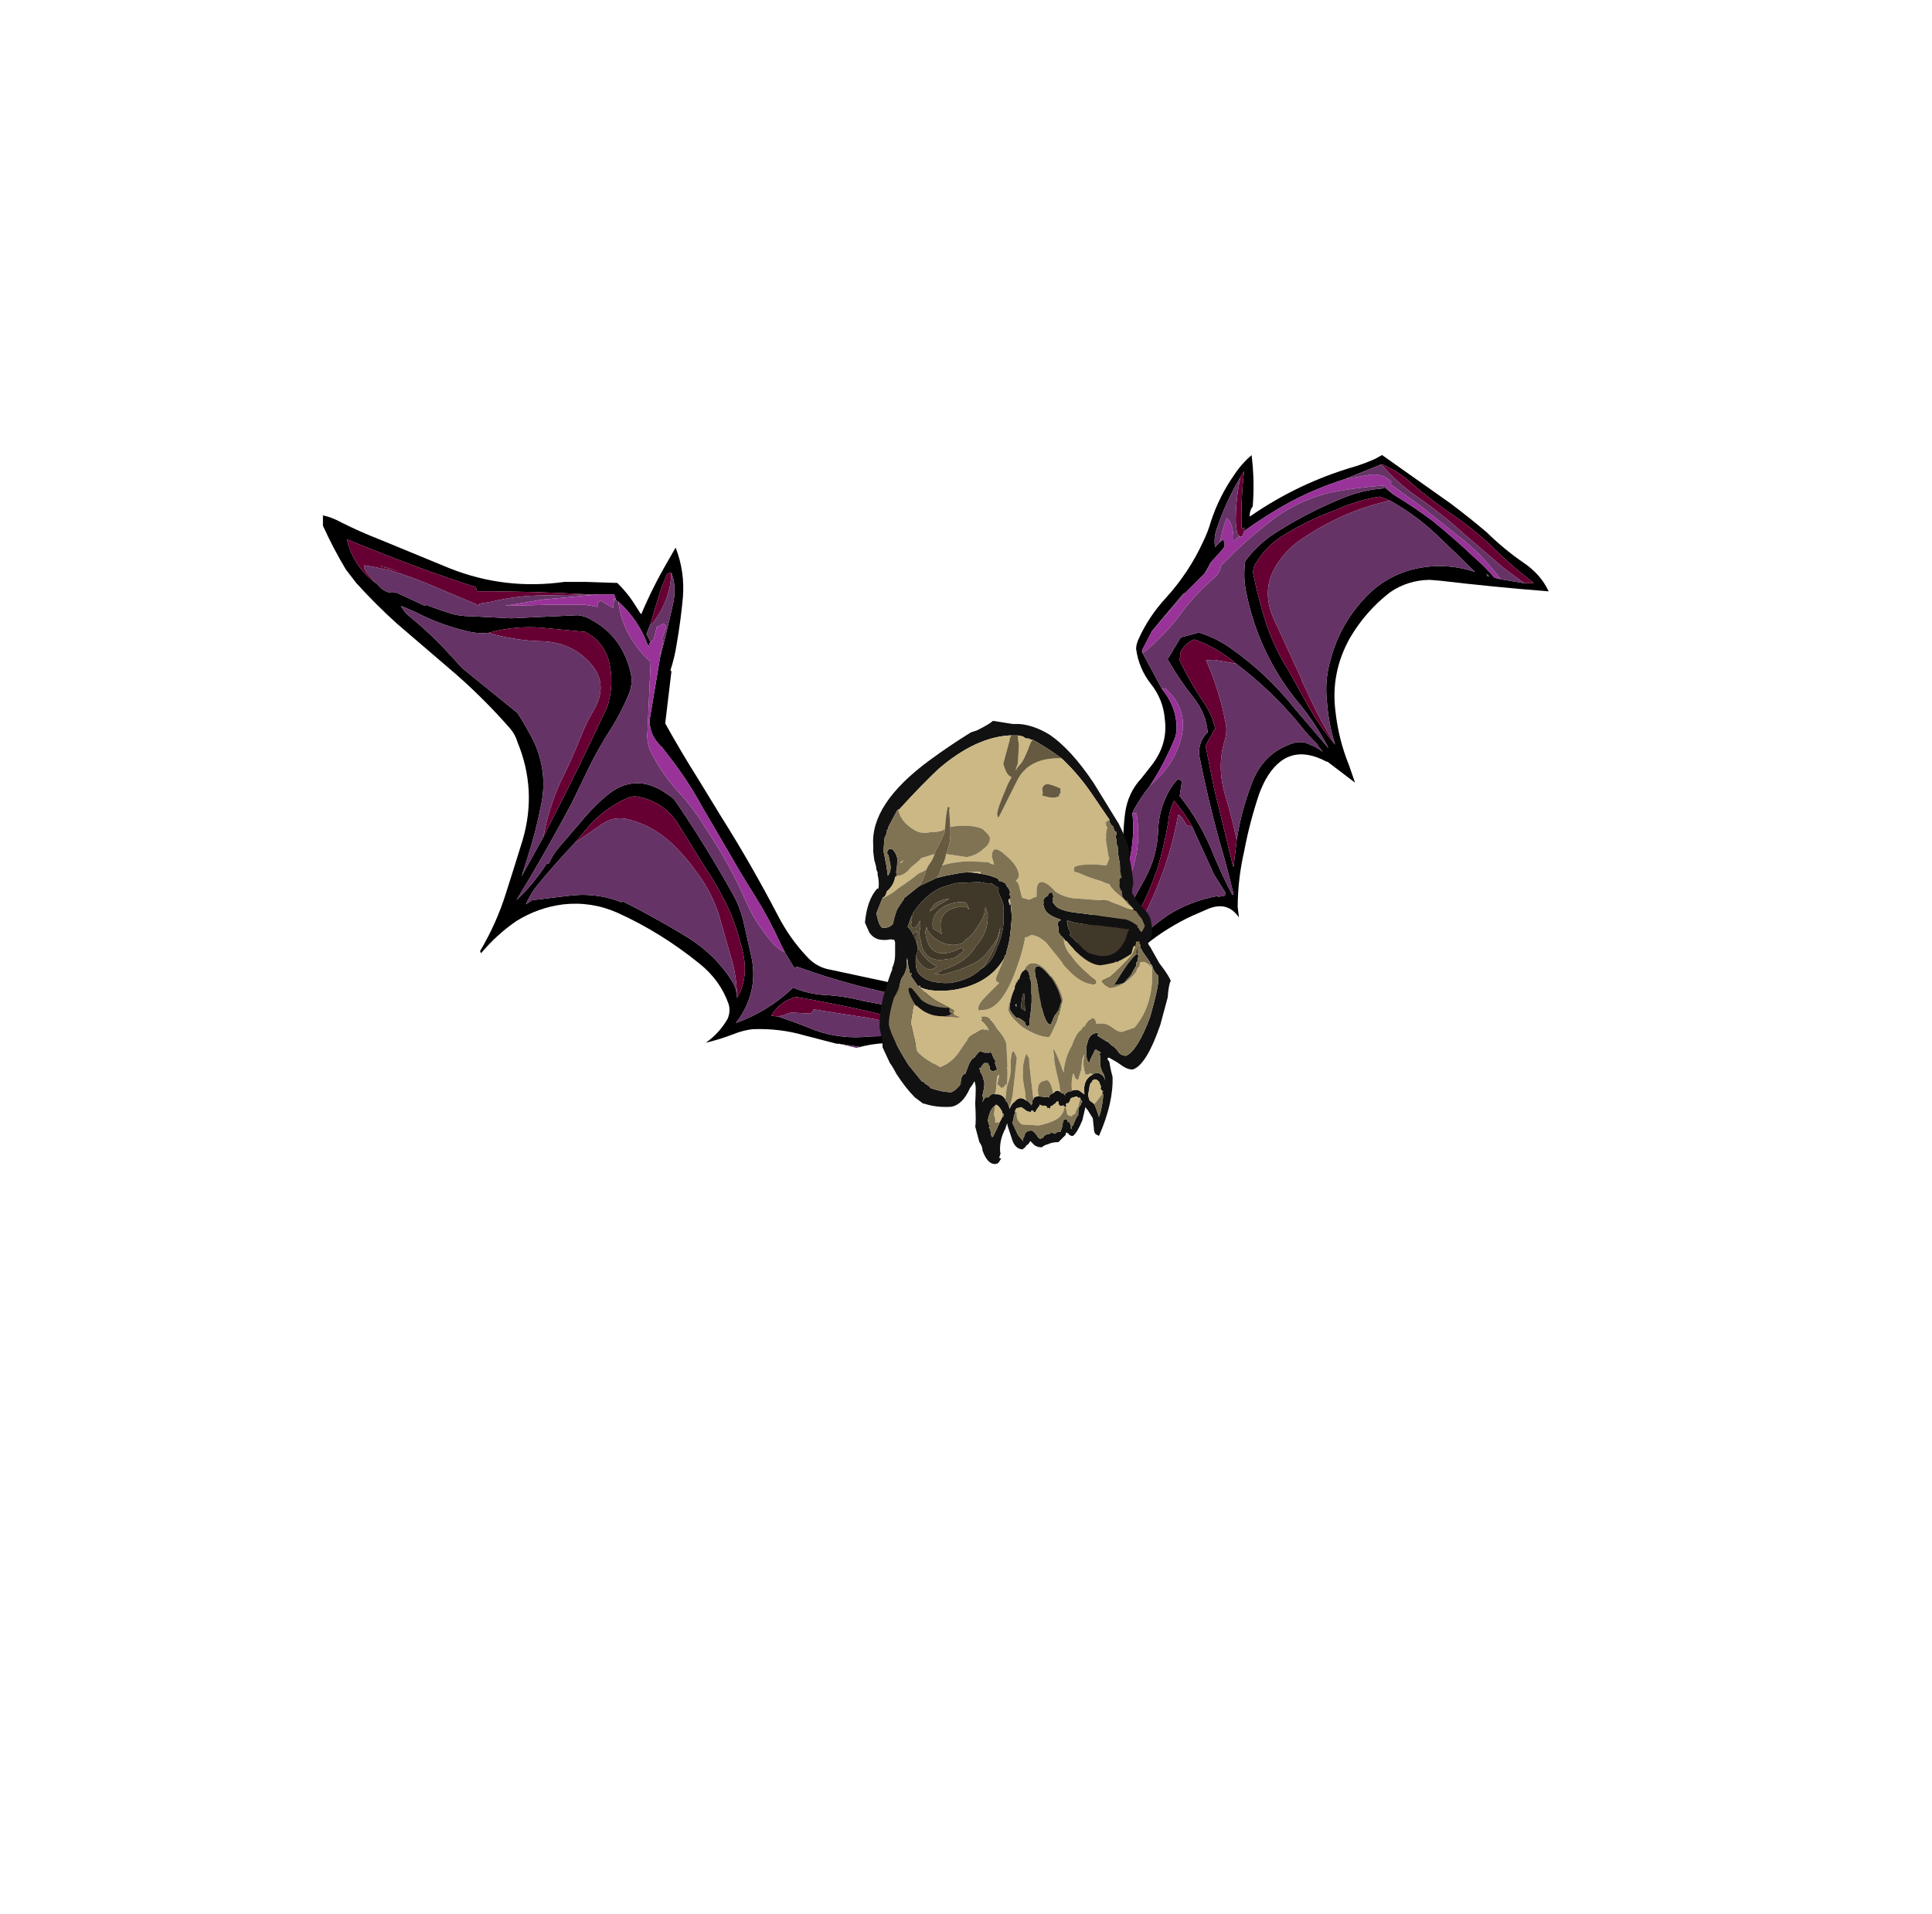 <?xml version="1.0" encoding="UTF-8" standalone="no"?>
<svg xmlns:ffdec="https://www.free-decompiler.com/flash" xmlns:xlink="http://www.w3.org/1999/xlink" ffdec:objectType="frame" height="643.95px" width="650.0px" xmlns="http://www.w3.org/2000/svg">
  <g transform="matrix(1.0, 0.0, 0.0, 1.0, 342.2, 391.7)">
    <use ffdec:characterId="362" ffdec:characterName="a_Cape" height="0.0" transform="matrix(0.845, 0.085, -0.009, 0.944, 30.3, -7.2)" width="0.0" xlink:href="#sprite0"/>
    <use ffdec:characterId="355" ffdec:characterName="a_WingHurt2" height="196.7" transform="matrix(0.997, 0.079, -0.079, 0.997, 17.392, -246.943)" width="165.2" xlink:href="#sprite1"/>
    <use ffdec:characterId="353" ffdec:characterName="a_WingHurt1" height="179.2" transform="matrix(1.0, 0.0, 0.0, 1.0, -233.55, -218.3)" width="224.7" xlink:href="#sprite2"/>
    <use ffdec:characterId="351" ffdec:characterName="a_BodyHitReact" height="149.1" transform="matrix(1.0, 0.0, 0.0, 1.0, -51.2, -149.15)" width="102.9" xlink:href="#sprite3"/>
  </g>
  <defs>
    <g id="sprite1" transform="matrix(1.0, 0.0, 0.0, 1.0, 82.6, 101.15)">
      <use ffdec:characterId="354" height="28.1" transform="matrix(7.0, 0.0, 0.0, 7.0, -82.6, -101.15)" width="23.6" xlink:href="#shape0"/>
    </g>
    <g id="shape0" transform="matrix(1.0, 0.0, 0.0, 1.0, 11.8, 14.45)">
      <path d="M3.3 -14.45 L6.75 -12.4 Q7.7 -11.8 8.6 -11.15 9.5 -10.4 10.45 -9.85 11.35 -9.35 11.8 -8.55 9.15 -8.55 6.55 -8.65 L6.05 -8.65 Q5.0 -8.55 4.2 -7.9 3.1 -6.9 2.45 -5.55 1.65 -3.8 2.05 -1.95 2.3 -0.65 2.9 0.55 L3.25 1.35 1.85 0.45 1.8 0.45 Q-0.15 -0.4 -1.05 1.55 -1.2 1.9 -1.3 2.25 -1.65 3.65 -1.8 5.05 -2.0 6.4 -1.9 7.75 L-1.8 8.25 Q-2.4 7.5 -3.3 7.95 L-4.05 8.35 Q-5.2 9.0 -6.15 9.9 -6.7 10.4 -7.1 11.1 L-8.1 12.7 Q-8.3 13.0 -8.4 13.4 -9.75 14.0 -10.95 13.3 -11.25 13.15 -11.65 13.1 L-11.8 13.05 Q-10.5 11.9 -9.6 10.4 L-9.6 10.35 Q-8.65 8.25 -7.6 6.25 -7.5 6.0 -7.55 5.75 -7.7 4.75 -7.65 3.7 -7.6 2.7 -7.0 1.95 -6.8 1.65 -6.6 1.35 -5.85 0.25 -6.1 -0.95 -6.25 -1.9 -6.9 -2.6 -7.55 -3.3 -7.75 -4.25 -7.75 -4.5 -7.65 -4.75 -7.25 -5.85 -6.5 -6.8 -5.5 -8.1 -4.95 -9.6 -4.75 -10.1 -4.65 -10.6 -4.35 -11.85 -3.7 -12.95 -3.4 -13.5 -2.95 -13.95 -2.7 -12.75 -2.7 -11.5 -2.85 -11.25 -2.8 -11.0 -0.6 -12.8 2.05 -13.8 2.55 -14.0 3.0 -14.25 L3.3 -14.45 M2.15 -0.4 Q1.75 -1.4 1.6 -2.4 1.4 -3.4 1.6 -4.4 1.9 -6.1 2.95 -7.45 3.9 -8.7 5.4 -9.15 6.8 -9.55 8.2 -9.2 L7.3 -9.95 6.2 -10.85 Q5.15 -11.7 3.85 -12.3 L3.35 -12.45 Q2.3 -12.2 1.3 -11.65 0.1 -11.1 -0.95 -10.35 -1.85 -9.75 -2.3 -8.85 -2.5 -8.55 -2.4 -8.2 -2.05 -7.0 -1.6 -5.9 -1.1 -4.75 -0.35 -3.75 L0.55 -2.4 Q1.25 -1.3 2.15 -0.4 M8.9 -9.05 L8.75 -9.15 8.8 -9.05 8.9 -9.05 M4.0 -12.6 Q5.0 -12.1 5.95 -11.5 7.05 -10.75 8.1 -9.9 8.65 -9.5 9.15 -9.0 L9.45 -8.95 10.6 -8.85 11.05 -8.9 Q9.95 -9.6 8.9 -10.5 7.9 -11.3 6.75 -11.95 5.7 -12.55 4.7 -13.3 4.1 -13.75 3.35 -14.0 L3.3 -14.0 1.6 -13.15 Q0.35 -12.65 -0.85 -11.9 -2.0 -11.15 -3.0 -10.3 L-3.05 -10.3 -3.0 -10.45 -3.15 -10.4 Q-3.3 -11.75 -3.25 -13.15 L-3.4 -12.85 Q-4.0 -11.65 -4.35 -10.25 -4.45 -9.85 -4.35 -9.4 L-4.15 -9.65 -4.0 -9.8 Q-3.8 -9.55 -4.0 -9.3 L-4.5 -8.65 -4.75 -8.1 -5.6 -7.1 -5.7 -7.05 -7.05 -5.15 -7.45 -4.2 -7.45 -4.1 -6.35 -2.4 Q-5.55 -1.55 -5.5 -0.5 -5.5 -0.3 -5.55 -0.1 -5.95 1.15 -6.55 2.25 -6.95 2.85 -7.25 3.5 L-7.3 3.65 Q-7.05 5.0 -7.35 6.4 -7.5 7.35 -8.1 8.15 L-8.3 8.5 Q-8.85 9.75 -9.6 10.95 -10.25 12.05 -11.1 13.0 L-11.1 13.05 -11.0 13.1 -10.95 13.15 -10.85 13.2 -10.8 13.15 -10.7 13.25 -10.6 13.15 -8.95 13.05 Q-8.6 11.6 -8.05 10.3 L-6.45 6.75 Q-5.95 5.65 -6.0 4.4 -6.05 3.4 -5.65 2.5 -5.5 2.15 -5.25 1.85 L-5.1 1.9 -5.05 1.95 -5.1 2.65 Q-4.0 3.85 -3.3 5.25 -2.8 6.25 -2.2 7.2 L-2.15 7.15 Q-2.55 5.9 -3.05 4.6 -3.75 2.65 -4.3 0.7 -4.4 0.3 -4.25 -0.1 -4.15 -0.35 -4.0 -0.5 -4.15 -1.4 -4.8 -2.1 -5.55 -2.9 -6.2 -3.85 L-5.65 -4.95 -4.8 -5.25 Q-3.9 -5.05 -3.1 -4.55 -1.35 -3.5 0.05 -2.0 L1.85 -0.2 Q1.2 -1.25 0.35 -2.15 -0.9 -3.4 -1.75 -5.0 -2.35 -6.15 -2.7 -7.4 -2.9 -8.1 -2.85 -8.85 -2.3 -9.75 -1.4 -10.4 0.0 -11.45 1.6 -12.25 2.5 -12.7 3.45 -12.85 L3.55 -12.9 4.0 -12.6 M-2.2 4.55 Q-2.1 3.15 -1.7 1.8 -1.3 0.35 0.0 -0.25 0.5 -0.5 0.95 -0.3 1.3 -0.2 1.6 0.0 L1.35 -0.25 1.3 -0.35 Q0.8 -0.75 0.35 -1.25 -1.1 -2.75 -2.9 -3.9 -3.8 -4.55 -4.8 -4.85 L-5.0 -4.9 Q-5.3 -4.75 -5.5 -4.45 -5.65 -4.25 -5.6 -4.0 L-5.65 -3.9 Q-5.05 -2.85 -4.25 -1.85 -3.85 -1.35 -3.65 -0.7 L-3.7 -0.65 Q-3.7 -0.6 -3.75 -0.55 -3.8 -0.35 -3.9 -0.2 L-4.05 0.15 -3.5 2.1 -2.3 5.75 -2.25 5.85 -2.25 5.8 -2.2 4.55 M-3.25 -13.15 L-3.25 -13.15 M-7.45 10.9 L-7.4 10.85 Q-6.5 9.45 -5.2 8.4 -4.2 7.65 -2.9 7.3 L-2.85 7.35 -2.75 7.3 -2.65 7.3 -2.55 7.25 -2.55 7.1 -3.15 6.3 -4.4 4.05 Q-4.8 3.45 -5.35 2.9 -5.55 3.4 -5.55 3.95 -5.65 5.1 -5.9 6.25 -6.45 8.4 -7.65 10.3 -7.65 10.4 -7.65 10.45 -7.95 11.05 -8.05 11.65 L-7.45 10.9" fill="#000000" fill-rule="evenodd" stroke="none"/>
      <path d="M2.15 -0.4 Q1.25 -1.3 0.55 -2.4 L-0.35 -3.75 Q-1.1 -4.75 -1.6 -5.9 -2.05 -7.0 -2.4 -8.2 -2.5 -8.55 -2.3 -8.85 -1.85 -9.75 -0.95 -10.35 0.1 -11.1 1.3 -11.65 2.3 -12.2 3.35 -12.45 L3.85 -12.3 Q1.6 -11.6 -0.25 -10.1 -1.0 -9.5 -1.4 -8.65 -1.95 -7.5 -1.3 -6.25 L0.35 -3.3 0.3 -3.35 0.65 -2.75 Q1.3 -1.55 2.15 -0.4 M-3.0 -10.3 L-3.1 -10.0 -3.2 -10.0 -3.35 -10.15 -3.45 -10.65 Q-3.55 -11.75 -3.4 -12.85 L-3.25 -13.15 Q-3.3 -11.75 -3.15 -10.4 L-3.0 -10.45 -3.05 -10.3 -3.0 -10.3 M10.6 -8.85 L9.55 -9.5 7.5 -11.0 Q6.4 -11.85 5.2 -12.55 4.15 -13.15 3.3 -14.0 L3.35 -14.0 Q4.1 -13.75 4.7 -13.3 5.7 -12.55 6.75 -11.95 7.9 -11.3 8.9 -10.5 9.95 -9.6 11.05 -8.9 L10.6 -8.85 M-2.9 -3.9 L-3.95 -4.0 -4.35 -3.95 Q-3.6 -2.55 -3.2 -1.1 -3.05 -0.65 -3.15 -0.2 -3.45 1.15 -2.9 2.5 -2.65 3.15 -2.45 3.75 L-2.2 4.55 -2.25 5.8 -2.3 5.75 -3.5 2.1 -4.05 0.15 -3.9 -0.2 Q-3.8 -0.35 -3.75 -0.55 -3.7 -0.6 -3.7 -0.65 L-3.65 -0.7 Q-3.85 -1.35 -4.25 -1.85 -5.05 -2.85 -5.65 -3.9 L-5.6 -4.0 Q-5.65 -4.25 -5.5 -4.45 -5.3 -4.75 -5.0 -4.9 L-4.8 -4.85 Q-3.8 -4.55 -2.9 -3.9 M-4.4 4.05 L-4.65 4.05 Q-4.8 3.8 -4.95 3.65 -5.0 3.6 -5.1 3.55 -5.35 6.1 -6.35 8.5 -6.85 9.7 -7.45 10.9 L-8.05 11.65 Q-7.95 11.05 -7.65 10.45 -7.65 10.4 -7.65 10.3 -6.45 8.4 -5.9 6.25 -5.65 5.1 -5.55 3.95 -5.55 3.4 -5.35 2.9 -4.8 3.45 -4.4 4.05" fill="#660033" fill-rule="evenodd" stroke="none"/>
      <path d="M9.45 -8.95 L9.15 -9.0 Q8.65 -9.5 8.1 -9.9 7.05 -10.75 5.95 -11.5 5.0 -12.1 4.0 -12.6 L3.55 -13.0 Q2.15 -12.8 0.8 -12.4 -0.75 -11.85 -1.9 -10.75 -3.1 -9.65 -4.05 -8.45 L-4.0 -8.45 Q-4.05 -8.15 -4.25 -7.95 -5.0 -7.2 -5.6 -6.3 -6.35 -5.05 -7.4 -4.05 L-7.45 -4.2 -7.05 -5.15 -5.6 -7.1 -4.75 -8.1 Q-4.65 -8.2 -4.6 -8.35 -4.5 -8.5 -4.5 -8.65 L-4.0 -9.3 Q-3.8 -9.55 -4.0 -9.8 L-4.15 -9.65 -4.1 -9.9 Q-4.05 -10.4 -3.9 -10.85 L-3.75 -10.7 Q-3.5 -10.3 -3.5 -9.75 L-3.25 -10.0 -3.2 -10.0 -3.1 -10.0 -3.0 -10.3 Q-2.0 -11.15 -0.85 -11.9 0.35 -12.65 1.6 -13.15 L2.75 -13.45 Q3.4 -13.6 3.85 -13.2 L3.8 -13.1 5.35 -12.15 7.5 -10.7 Q8.6 -9.95 9.45 -8.95 M-8.3 8.5 L-8.1 8.15 Q-7.5 7.35 -7.35 6.4 -7.05 5.0 -7.3 3.65 L-7.1 3.65 Q-6.75 5.05 -7.1 6.45 -7.4 7.75 -8.35 8.75 L-8.3 8.5 M-6.55 2.25 Q-5.95 1.15 -5.55 -0.1 -5.5 -0.3 -5.5 -0.5 -5.55 -1.55 -6.35 -2.4 L-6.2 -2.45 Q-5.0 -1.55 -5.25 -0.1 -5.5 1.25 -6.55 2.25" fill="#993399" fill-rule="evenodd" stroke="none"/>
      <path d="M3.85 -12.3 Q5.15 -11.7 6.2 -10.85 L7.3 -9.95 8.2 -9.2 Q6.8 -9.55 5.4 -9.15 3.9 -8.7 2.95 -7.45 1.9 -6.1 1.6 -4.4 1.4 -3.4 1.6 -2.4 1.75 -1.4 2.15 -0.4 1.3 -1.55 0.65 -2.75 L0.3 -3.35 0.35 -3.3 -1.3 -6.25 Q-1.95 -7.5 -1.4 -8.65 -1.0 -9.5 -0.25 -10.1 1.6 -11.6 3.85 -12.3 M8.9 -9.05 L8.8 -9.05 8.75 -9.15 8.9 -9.05 M9.45 -8.95 Q8.6 -9.95 7.5 -10.7 L5.35 -12.15 3.8 -13.1 3.85 -13.2 Q3.4 -13.6 2.75 -13.45 L1.6 -13.15 3.3 -14.0 Q4.15 -13.15 5.2 -12.55 6.4 -11.85 7.5 -11.0 L9.55 -9.5 10.6 -8.85 9.45 -8.95 M-3.2 -10.0 L-3.25 -10.0 -3.5 -9.75 Q-3.5 -10.3 -3.75 -10.7 L-3.9 -10.85 Q-4.05 -10.4 -4.1 -9.9 L-4.15 -9.65 -4.35 -9.4 Q-4.45 -9.85 -4.35 -10.25 -4.0 -11.65 -3.4 -12.85 -3.55 -11.75 -3.45 -10.65 L-3.35 -10.15 -3.2 -10.0 M-4.5 -8.65 Q-4.5 -8.5 -4.6 -8.35 -4.65 -8.2 -4.75 -8.1 L-4.5 -8.65 M-5.6 -7.1 L-7.05 -5.15 -5.7 -7.05 -5.6 -7.1 M-7.45 -4.2 L-7.4 -4.05 Q-6.35 -5.05 -5.6 -6.3 -5.0 -7.2 -4.25 -7.95 -4.05 -8.15 -4.0 -8.45 L-4.05 -8.45 Q-3.1 -9.65 -1.9 -10.75 -0.75 -11.85 0.8 -12.4 2.15 -12.8 3.55 -13.0 L4.0 -12.6 3.55 -12.9 3.45 -12.85 Q2.5 -12.7 1.6 -12.25 0.0 -11.45 -1.4 -10.4 -2.3 -9.75 -2.85 -8.85 -2.9 -8.1 -2.7 -7.4 -2.35 -6.15 -1.75 -5.0 -0.9 -3.4 0.35 -2.15 1.2 -1.25 1.85 -0.2 L0.05 -2.0 Q-1.35 -3.5 -3.1 -4.55 -3.9 -5.05 -4.8 -5.25 L-5.65 -4.95 -6.2 -3.85 Q-5.55 -2.9 -4.8 -2.1 -4.15 -1.4 -4.0 -0.5 -4.15 -0.35 -4.25 -0.1 -4.4 0.3 -4.3 0.7 -3.75 2.65 -3.05 4.6 -2.55 5.9 -2.15 7.15 L-2.2 7.2 Q-2.8 6.25 -3.3 5.25 -4.0 3.85 -5.1 2.65 L-5.05 1.95 -5.1 1.9 -5.25 1.85 Q-5.5 2.15 -5.65 2.5 -6.05 3.4 -6.0 4.4 -5.95 5.65 -6.45 6.75 L-8.05 10.3 Q-8.6 11.6 -8.95 13.05 L-10.6 13.15 -10.7 13.25 -10.8 13.15 -10.85 13.2 -10.95 13.15 -11.0 13.1 -11.1 13.05 -11.1 13.0 Q-10.25 12.05 -9.6 10.95 -8.85 9.75 -8.3 8.5 L-8.35 8.75 Q-7.4 7.75 -7.1 6.45 -6.75 5.05 -7.1 3.65 L-7.3 3.65 -7.25 3.5 Q-6.95 2.85 -6.55 2.25 -5.5 1.25 -5.25 -0.1 -5.0 -1.55 -6.2 -2.45 L-6.35 -2.4 -7.45 -4.1 -7.45 -4.2 M-2.9 -3.9 Q-1.1 -2.75 0.35 -1.25 0.8 -0.75 1.3 -0.35 L1.35 -0.25 1.6 0.0 Q1.3 -0.2 0.95 -0.3 0.5 -0.5 0.0 -0.25 -1.3 0.35 -1.7 1.8 -2.1 3.15 -2.2 4.55 L-2.45 3.75 Q-2.65 3.15 -2.9 2.5 -3.45 1.15 -3.15 -0.2 -3.05 -0.65 -3.2 -1.1 -3.6 -2.55 -4.35 -3.95 L-3.95 -4.0 -2.9 -3.9 M-2.25 5.8 L-2.25 5.85 -2.3 5.75 -2.25 5.8 M-3.25 -13.15 L-3.25 -13.15 M-7.45 10.9 Q-6.85 9.7 -6.35 8.5 -5.35 6.1 -5.1 3.55 -5.0 3.6 -4.95 3.65 -4.8 3.8 -4.65 4.05 L-4.4 4.05 -3.15 6.3 -2.55 7.1 -2.55 7.25 -2.65 7.3 -2.75 7.3 -2.85 7.35 -2.9 7.3 Q-4.2 7.65 -5.2 8.4 -6.5 9.45 -7.4 10.85 L-7.45 10.9" fill="#663366" fill-rule="evenodd" stroke="none"/>
    </g>
    <g id="sprite2" transform="matrix(1.0, 0.0, 0.0, 1.0, 112.35, 89.25)">
      <use ffdec:characterId="352" height="25.6" transform="matrix(7.0, 0.0, 0.0, 7.0, -112.35, -89.25)" width="32.1" xlink:href="#shape1"/>
    </g>
    <g id="shape1" transform="matrix(1.0, 0.0, 0.0, 1.0, 16.05, 12.75)">
      <path d="M0.15 -5.9 Q0.5 -7.25 0.8 -8.6 0.9 -9.15 0.8 -9.65 L0.7 -10.0 0.5 -9.95 0.25 -9.35 Q-0.05 -8.45 -0.3 -7.55 L-0.5 -7.05 -0.3 -6.65 -0.35 -6.6 -0.4 -6.45 -0.45 -6.55 Q-0.9 -7.75 -1.85 -8.6 L-1.95 -8.65 -2.05 -8.95 -2.4 -8.95 -3.3 -8.95 Q-5.95 -9.1 -8.65 -9.1 L-8.7 -9.3 Q-10.1 -9.75 -11.45 -10.25 -13.2 -10.9 -14.9 -11.6 L-14.85 -11.4 Q-14.5 -10.2 -13.45 -9.45 L-13.35 -9.35 Q-13.0 -8.95 -12.55 -9.05 L-11.15 -8.4 -11.1 -8.45 Q-10.45 -8.2 -9.8 -8.0 -9.4 -7.9 -8.95 -7.9 L-7.0 -7.8 -3.8 -7.95 Q-3.4 -7.9 -3.1 -7.7 -1.65 -6.9 -1.25 -5.15 -1.15 -4.65 -1.35 -4.15 -1.7 -3.3 -2.2 -2.5 -2.85 -1.5 -3.35 -0.45 L-4.1 1.1 Q-5.35 3.45 -6.75 5.75 -5.95 5.0 -5.3 4.0 L-5.2 4.0 Q-5.0 3.55 -4.7 3.2 L-3.75 2.1 Q-3.15 1.35 -2.45 0.75 -1.05 -0.45 0.5 0.65 0.75 0.8 0.9 1.0 2.4 3.2 3.7 5.55 4.05 6.2 4.2 6.95 L4.55 8.5 Q4.9 10.2 3.8 11.65 5.35 11.1 6.55 9.95 7.25 10.25 8.0 10.3 9.0 10.35 9.95 10.6 L12.15 11.0 Q13.55 11.25 14.75 12.0 L15.15 11.85 15.3 11.65 Q14.9 11.4 14.45 11.25 13.85 11.0 13.3 10.75 12.85 10.55 12.4 10.45 9.5 9.95 6.75 8.95 L6.6 9.0 6.15 8.25 5.9 7.75 Q5.4 6.65 4.75 5.6 4.05 4.5 3.4 3.35 L2.2 1.3 Q1.55 0.1 0.75 -0.95 L0.25 -1.6 Q-0.5 -2.3 -0.3 -3.2 L0.15 -5.9 M8.75 12.65 L8.65 12.65 8.45 12.6 7.1 12.25 Q5.9 11.9 4.6 11.95 4.15 12.0 3.65 12.2 3.0 12.45 2.35 12.6 3.0 12.15 3.4 11.45 3.55 11.1 3.45 10.75 3.05 9.6 2.05 8.8 0.2 7.3 -1.9 6.35 -3.15 5.8 -4.5 5.95 -5.7 6.1 -6.75 6.75 -7.7 7.4 -8.45 8.3 L-8.5 8.2 Q-7.7 6.85 -7.25 5.4 -6.85 4.15 -6.45 2.85 -5.75 0.45 -6.7 -1.85 -6.8 -2.2 -7.05 -2.5 -8.45 -4.1 -10.05 -5.45 L-12.5 -7.55 Q-13.55 -8.5 -14.45 -9.5 L-14.95 -10.15 Q-15.55 -11.15 -16.05 -12.25 L-16.05 -12.75 Q-15.6 -12.65 -15.15 -12.4 -14.25 -11.95 -13.35 -11.6 L-9.95 -10.2 Q-7.3 -9.15 -4.45 -9.55 L-3.4 -9.55 -1.9 -9.5 Q-1.45 -9.05 -1.15 -8.6 L-0.8 -8.05 -0.75 -8.0 Q-0.2 -9.3 0.5 -10.5 L0.9 -11.2 Q1.35 -10.05 1.25 -8.8 1.15 -7.7 0.95 -6.55 0.85 -5.9 0.65 -5.3 L0.7 -5.25 0.4 -2.75 Q1.15 -1.4 2.0 -0.05 L3.1 1.75 Q4.55 4.05 5.85 6.55 6.4 7.6 7.2 8.45 7.6 8.9 8.15 9.05 L10.95 9.65 Q12.65 10.05 14.35 10.65 L15.95 11.2 16.05 11.4 16.0 11.45 16.05 11.65 Q15.3 12.4 14.3 12.7 L12.35 12.75 Q10.95 12.45 9.6 12.85 L9.75 12.8 8.75 12.65 M-12.35 -10.05 L-13.3 -10.3 -13.15 -10.3 -12.7 -10.15 -12.35 -10.05 M-8.1 -7.1 Q-8.65 -7.05 -9.2 -7.2 -10.45 -7.5 -11.6 -8.1 L-12.3 -8.4 Q-12.15 -8.1 -11.9 -7.9 -10.85 -7.05 -9.9 -6.0 L-9.35 -5.4 -6.7 -3.25 Q-6.25 -2.55 -5.9 -1.85 -5.25 -0.4 -5.55 1.1 -5.8 2.4 -6.2 3.65 L-6.5 4.6 -5.45 2.7 -5.1 2.0 Q-3.75 -0.6 -2.55 -3.2 -2.35 -3.55 -2.3 -3.85 -2.05 -4.9 -2.35 -5.9 -2.65 -6.75 -3.45 -7.15 L-5.55 -7.35 Q-6.85 -7.45 -8.1 -7.1 M3.85 10.45 Q4.45 9.45 4.1 8.1 3.9 7.3 3.6 6.5 3.1 5.35 2.4 4.3 L1.0 2.05 Q0.35 1.05 -0.8 0.8 -1.15 0.7 -1.45 0.85 -2.65 1.4 -3.45 2.4 L-3.95 3.0 Q-4.9 4.0 -5.8 5.1 -6.1 5.5 -6.3 5.95 L-6.0 5.75 -4.35 5.55 Q-2.95 5.35 -1.7 5.85 L-1.65 5.8 Q-0.05 6.6 1.5 7.55 2.85 8.4 3.65 9.7 3.85 10.05 3.85 10.45 M12.7 12.35 L13.1 12.4 14.15 12.45 14.15 12.2 Q13.85 12.05 13.5 11.95 10.2 11.0 6.7 10.4 5.9 10.6 5.5 11.3 L5.85 11.35 Q6.75 11.65 7.6 12.0 8.85 12.45 10.25 12.3 11.45 12.25 12.7 12.35" fill="#000000" fill-rule="evenodd" stroke="none"/>
      <path d="M0.7 -10.0 Q0.65 -8.75 -0.1 -7.7 L-0.2 -7.55 -0.3 -7.55 Q-0.05 -8.45 0.25 -9.35 L0.5 -9.95 0.7 -10.0 M-13.45 -9.45 Q-14.5 -10.2 -14.85 -11.4 L-14.9 -11.6 Q-13.2 -10.9 -11.45 -10.25 -10.1 -9.75 -8.7 -9.3 L-8.65 -9.1 Q-5.95 -9.1 -3.3 -8.95 L-2.4 -8.95 -2.8 -8.95 -5.45 -8.9 Q-6.7 -8.9 -7.95 -8.6 L-8.55 -8.5 -8.5 -8.4 -10.75 -9.35 Q-11.8 -9.8 -12.8 -10.1 -13.45 -10.25 -14.05 -10.35 L-14.05 -10.15 -13.95 -10.0 -13.6 -9.6 -13.5 -9.45 -13.45 -9.45 M-12.35 -10.05 L-12.7 -10.15 -13.15 -10.3 -13.3 -10.3 -12.35 -10.05 M-8.1 -7.1 Q-6.85 -7.45 -5.55 -7.35 L-3.45 -7.15 Q-2.65 -6.75 -2.35 -5.9 -2.05 -4.9 -2.3 -3.85 -2.35 -3.55 -2.55 -3.2 -3.75 -0.6 -5.1 2.0 L-5.45 2.7 Q-5.2 1.3 -4.6 0.0 -4.05 -1.1 -3.6 -2.25 -3.35 -2.85 -3.0 -3.45 -2.3 -4.7 -3.25 -5.7 -4.2 -6.7 -5.65 -6.7 -6.9 -6.75 -8.1 -7.1 M3.85 10.45 Q3.85 9.6 3.65 8.8 L2.95 6.35 Q2.55 5.2 1.8 4.25 1.4 3.7 0.95 3.25 0.0 2.25 -1.25 1.9 -2.0 1.65 -2.65 2.1 L-3.95 3.0 -3.45 2.4 Q-2.65 1.4 -1.45 0.85 -1.15 0.7 -0.8 0.8 0.35 1.05 1.0 2.05 L2.4 4.3 Q3.1 5.35 3.6 6.5 3.9 7.3 4.1 8.1 4.45 9.45 3.85 10.45 M5.85 11.35 L5.5 11.3 Q5.9 10.6 6.7 10.4 10.2 11.0 13.5 11.95 13.85 12.05 14.15 12.2 L14.15 12.45 13.1 12.4 12.7 12.35 12.6 12.3 13.0 12.35 Q11.65 11.65 10.1 11.4 L7.55 11.0 7.4 11.2 6.45 11.15 Q6.25 11.2 6.05 11.3 5.95 11.3 5.85 11.35" fill="#660033" fill-rule="evenodd" stroke="none"/>
      <path d="M0.15 -5.9 Q0.15 -6.2 0.25 -6.45 L0.3 -6.65 0.3 -6.7 0.25 -6.8 0.45 -7.4 0.4 -7.5 Q0.35 -7.5 0.3 -7.55 L0.15 -7.45 0.0 -7.4 -0.15 -6.8 -0.3 -6.65 -0.5 -7.05 -0.3 -7.55 -0.2 -7.55 -0.1 -7.7 Q0.65 -8.75 0.7 -10.0 L0.8 -9.65 Q0.9 -9.15 0.8 -8.6 0.5 -7.25 0.15 -5.9 M-1.85 -8.6 Q-1.7 -7.25 -0.7 -6.1 L-0.3 -5.7 -0.45 -2.35 Q-0.5 -1.85 -0.3 -1.4 0.2 -0.4 0.95 0.45 1.75 1.3 2.35 2.3 3.5 4.0 4.3 5.85 4.7 6.75 5.35 7.55 5.6 7.9 5.95 8.15 L6.15 8.25 6.6 9.0 6.75 8.95 Q9.5 9.95 12.4 10.45 12.85 10.55 13.3 10.75 13.85 11.0 14.45 11.25 14.9 11.4 15.3 11.65 L15.15 11.85 14.75 12.0 Q13.55 11.25 12.15 11.0 L9.95 10.6 Q9.0 10.35 8.0 10.3 7.25 10.25 6.55 9.95 5.35 11.1 3.8 11.65 4.9 10.2 4.55 8.5 L4.2 6.95 Q4.05 6.2 3.7 5.55 2.4 3.2 0.9 1.0 0.75 0.8 0.5 0.65 -1.05 -0.45 -2.45 0.75 -3.15 1.35 -3.75 2.1 L-4.7 3.2 Q-5.0 3.55 -5.2 4.0 L-5.3 4.0 Q-5.95 5.0 -6.75 5.75 -5.35 3.45 -4.1 1.1 L-3.35 -0.45 Q-2.85 -1.5 -2.2 -2.5 -1.7 -3.3 -1.35 -4.15 -1.15 -4.65 -1.25 -5.15 -1.65 -6.9 -3.1 -7.7 -3.4 -7.9 -3.8 -7.95 L-7.0 -7.8 -8.95 -7.9 Q-9.4 -7.9 -9.8 -8.0 -10.45 -8.2 -11.1 -8.45 L-11.15 -8.4 -12.55 -9.05 Q-13.0 -8.95 -13.35 -9.35 L-13.45 -9.45 -13.5 -9.45 -13.6 -9.6 -13.95 -10.0 -14.05 -10.15 -14.05 -10.35 Q-13.45 -10.25 -12.8 -10.1 -11.8 -9.8 -10.75 -9.35 L-8.5 -8.4 -8.55 -8.5 -7.95 -8.6 Q-6.7 -8.9 -5.45 -8.9 L-2.8 -8.95 -5.5 -8.7 -7.3 -8.4 -5.25 -8.45 -3.45 -8.45 -2.85 -8.35 -2.85 -8.55 -2.7 -8.65 -2.1 -8.3 -2.05 -8.75 -1.95 -8.65 -1.85 -8.6 M9.6 12.85 L8.75 12.65 9.75 12.8 9.6 12.85 M-5.45 2.7 L-6.5 4.6 -6.2 3.65 Q-5.8 2.4 -5.55 1.1 -5.25 -0.4 -5.9 -1.85 -6.25 -2.55 -6.7 -3.25 L-9.35 -5.4 -9.9 -6.0 Q-10.85 -7.05 -11.9 -7.9 -12.15 -8.1 -12.3 -8.4 L-11.6 -8.1 Q-10.45 -7.5 -9.2 -7.2 -8.65 -7.05 -8.1 -7.1 -6.9 -6.75 -5.65 -6.7 -4.2 -6.7 -3.25 -5.7 -2.3 -4.7 -3.0 -3.45 -3.35 -2.85 -3.6 -2.25 -4.05 -1.1 -4.6 0.0 -5.2 1.3 -5.45 2.7 M-10.75 -8.6 L-10.75 -8.6 M-3.95 3.0 L-2.65 2.1 Q-2.0 1.65 -1.25 1.9 0.0 2.25 0.95 3.25 1.4 3.7 1.8 4.25 2.55 5.2 2.95 6.35 L3.65 8.8 Q3.85 9.6 3.85 10.45 3.85 10.05 3.65 9.7 2.85 8.4 1.5 7.55 -0.05 6.6 -1.65 5.8 L-1.7 5.85 Q-2.95 5.35 -4.35 5.55 L-6.0 5.75 -6.3 5.95 Q-6.1 5.5 -5.8 5.1 -4.9 4.0 -3.95 3.0 M5.85 11.35 Q5.95 11.3 6.05 11.3 6.25 11.2 6.45 11.15 L7.4 11.2 7.55 11.0 10.1 11.4 Q11.65 11.65 13.0 12.35 L12.6 12.3 12.7 12.35 Q11.45 12.25 10.25 12.3 8.85 12.45 7.6 12.0 6.75 11.65 5.85 11.35" fill="#663366" fill-rule="evenodd" stroke="none"/>
      <path d="M-0.3 -6.65 L-0.15 -6.8 0.0 -7.4 0.15 -7.45 0.3 -7.55 Q0.35 -7.5 0.4 -7.5 L0.45 -7.4 0.25 -6.8 0.3 -6.7 0.3 -6.65 0.25 -6.45 Q0.15 -6.2 0.15 -5.9 L-0.3 -3.2 Q-0.5 -2.3 0.25 -1.6 L0.75 -0.95 Q1.55 0.1 2.2 1.3 L3.4 3.35 Q4.05 4.5 4.75 5.6 5.4 6.65 5.9 7.75 L6.15 8.25 5.95 8.15 Q5.6 7.9 5.35 7.55 4.7 6.75 4.3 5.85 3.5 4.0 2.35 2.3 1.75 1.3 0.95 0.45 0.2 -0.4 -0.3 -1.4 -0.5 -1.85 -0.45 -2.35 L-0.3 -5.7 -0.7 -6.1 Q-1.7 -7.25 -1.85 -8.6 -0.9 -7.75 -0.45 -6.55 L-0.4 -6.45 -0.35 -6.6 -0.3 -6.65 M-2.4 -8.95 L-2.05 -8.95 -1.95 -8.65 -2.05 -8.75 -2.1 -8.3 -2.7 -8.65 -2.85 -8.55 -2.85 -8.35 -3.45 -8.45 -5.25 -8.45 -7.3 -8.4 -5.5 -8.7 -2.8 -8.95 -2.4 -8.95 M-13.5 -9.45 L-13.45 -9.45 -13.5 -9.45 M-10.75 -8.6 L-10.75 -8.6" fill="#993399" fill-rule="evenodd" stroke="none"/>
    </g>
    <g id="sprite3" transform="matrix(1.0, 0.0, 0.0, 1.0, 43.75, 83.3)">
      <use ffdec:characterId="350" height="21.3" transform="matrix(7.0, 0.0, 0.0, 7.0, -43.75, -83.3)" width="14.7" xlink:href="#shape2"/>
    </g>
    <g id="shape2" transform="matrix(1.0, 0.0, 0.0, 1.0, 6.25, 11.9)">
      <path d="M0.8 -11.2 L0.7 -11.2 Q-0.95 -11.1 -2.7 -9.6 -3.5 -8.85 -4.55 -7.7 -4.6 -7.6 -4.65 -7.65 -4.65 -7.6 -4.7 -7.6 L-5.15 -6.75 Q-5.1 -6.7 -5.2 -6.65 -5.15 -6.5 -5.2 -6.6 -5.2 -6.45 -5.3 -6.3 -5.35 -5.9 -5.35 -5.6 -5.2 -4.9 -5.15 -4.45 -4.95 -4.7 -5.05 -5.1 L-5.1 -5.35 Q-5.1 -5.45 -5.2 -5.55 -5.1 -5.85 -4.9 -5.7 -4.65 -5.4 -4.7 -5.1 -4.7 -4.85 -4.75 -4.65 -4.75 -4.55 -4.7 -4.55 -4.7 -4.5 -4.75 -4.5 -4.7 -4.4 -4.8 -4.4 -4.85 -4.0 -5.2 -3.7 -5.25 -3.45 -5.4 -3.4 L-5.7 -2.65 Q-5.55 -1.9 -5.35 -1.95 -5.05 -1.95 -4.9 -2.15 -4.85 -2.45 -4.7 -2.85 L-4.4 -3.3 Q-4.35 -3.3 -4.4 -3.35 L-3.65 -3.95 -2.8 -4.35 -2.4 -4.45 -1.6 -4.6 Q-1.1 -4.65 -0.7 -4.55 -0.3 -4.5 0.05 -4.35 0.1 -4.35 0.15 -4.3 0.2 -4.15 0.3 -4.2 0.45 -4.1 0.5 -4.1 0.55 -3.95 0.65 -3.85 0.65 -3.8 0.7 -3.8 L0.7 -3.75 Q0.7 -3.65 0.75 -3.7 0.65 -3.5 0.75 -3.5 L0.75 -3.35 Q0.7 -3.3 0.7 -3.35 L0.65 -3.3 Q0.65 -3.15 0.7 -3.15 0.65 -3.0 0.75 -3.1 L0.8 -2.6 0.8 -2.35 0.75 -1.8 Q0.7 -1.25 0.55 -0.8 L0.55 -0.7 0.5 -0.65 0.45 -0.55 0.45 -0.5 Q-0.3 0.8 -2.1 1.05 -3.1 1.15 -3.6 0.9 L-3.6 0.85 Q-3.6 0.8 -3.65 0.85 -3.65 0.8 -3.65 0.85 L-3.7 0.85 -4.05 0.35 Q-3.95 0.2 -4.05 0.25 L-4.1 0.2 Q-4.1 0.05 -4.15 0.0 L-4.2 -0.35 Q-4.2 -0.45 -4.25 -0.6 -4.2 -0.45 -4.25 -0.35 -4.2 0.0 -4.4 0.35 L-4.5 0.5 Q-4.65 1.1 -4.85 1.4 L-4.95 1.75 Q-5.1 2.25 -5.1 2.7 -4.95 3.4 -4.15 4.65 L-3.5 5.45 Q-3.45 5.4 -3.35 5.55 -3.15 5.65 -3.1 5.75 -2.55 5.95 -2.1 5.95 -1.85 5.85 -1.65 5.55 -1.65 5.1 -1.4 5.05 L-1.4 5.0 -1.25 4.6 Q-1.1 4.3 -1.0 4.3 -0.75 3.95 -0.7 4.0 -0.6 4.0 -0.5 4.05 L-0.25 4.05 Q-0.2 3.95 -0.2 4.05 -0.1 4.05 -0.15 4.1 L-0.05 4.35 Q0.05 4.4 0.0 4.55 L0.1 4.85 0.05 4.9 Q0.05 4.85 -0.05 4.95 -0.15 4.95 -0.25 4.85 -0.25 4.75 -0.25 4.8 -0.25 4.65 -0.35 4.6 -0.3 4.55 -0.35 4.55 L-0.45 4.55 -0.45 4.65 Q-0.45 4.5 -0.5 4.55 -0.55 4.55 -0.7 4.8 -0.75 4.75 -0.75 4.85 -0.7 4.8 -0.7 5.0 -0.6 5.1 -0.55 5.35 -0.45 5.5 -0.6 6.1 -0.55 6.25 -0.6 6.45 -0.5 6.15 -0.35 6.2 L-0.3 6.2 Q-0.3 6.1 -0.3 6.15 L-0.15 6.05 Q0.0 6.0 0.0 6.05 L0.15 6.05 Q0.4 6.1 0.5 6.3 L0.5 6.35 Q0.65 6.45 0.7 6.75 0.8 6.5 0.95 6.4 1.2 6.1 1.5 6.35 1.6 6.35 1.8 6.65 1.7 6.55 1.8 6.5 1.75 6.35 1.85 6.3 1.85 6.15 2.1 6.15 L2.6 6.2 Q2.6 6.05 2.8 6.0 L2.85 5.95 Q3.0 5.8 3.15 5.95 3.15 5.9 3.2 6.0 L3.25 6.0 Q3.3 6.0 3.4 6.15 3.3 6.0 3.45 6.0 3.45 5.9 3.7 5.9 3.7 5.85 3.8 5.85 4.0 5.8 4.15 5.95 L4.3 6.05 Q4.2 5.35 4.7 5.1 4.7 5.05 4.7 5.1 4.9 4.95 5.1 5.1 5.15 5.1 5.25 5.25 L5.3 5.4 5.25 5.15 Q5.2 5.0 5.2 5.05 5.05 4.8 5.05 4.5 L5.05 4.2 Q5.0 4.05 5.1 4.05 L4.85 3.9 Q4.8 3.9 4.75 4.05 4.5 4.5 4.55 4.55 4.4 4.45 4.4 4.2 4.35 3.8 4.45 3.55 4.55 3.1 4.95 3.1 L4.95 3.2 Q4.9 3.2 4.95 3.25 L5.35 3.5 5.4 3.5 5.6 3.7 Q5.75 3.75 6.0 4.1 6.15 4.2 6.3 4.2 6.85 3.95 7.45 2.35 7.85 0.95 7.85 0.55 L7.85 0.35 Q7.65 0.2 7.55 -0.15 7.45 -0.2 7.45 -0.25 7.45 -0.35 7.45 -0.3 L7.1 -0.8 Q7.05 -0.9 7.0 -1.0 L7.0 -1.15 Q6.95 -1.15 6.95 -1.25 6.95 -1.2 6.95 -1.3 L6.9 -1.3 Q6.8 -1.25 6.8 -1.3 L6.75 -1.1 6.65 -1.05 6.55 -0.7 Q6.25 -0.5 5.85 -0.3 5.75 -0.4 5.8 -0.3 5.45 -0.2 5.05 -0.15 4.35 -0.2 3.45 -1.3 L3.35 -1.35 3.35 -1.4 3.3 -1.4 Q3.3 -1.35 3.3 -1.45 L3.2 -1.55 Q3.1 -1.6 3.15 -1.65 L3.1 -1.65 Q3.05 -1.7 3.05 -2.0 2.95 -2.15 3.1 -2.3 L3.15 -2.3 3.15 -2.35 Q2.35 -2.6 2.35 -3.05 2.25 -3.05 2.35 -3.15 2.25 -3.35 2.55 -3.5 2.55 -3.65 2.75 -3.65 2.75 -3.6 2.8 -3.5 L2.8 -3.4 Q2.75 -3.35 2.8 -3.3 2.75 -3.15 2.85 -3.1 3.0 -2.75 4.15 -2.65 L6.3 -2.35 Q6.6 -2.25 6.85 -2.05 6.8 -2.0 6.85 -2.0 6.8 -2.0 6.9 -1.95 6.95 -1.8 7.05 -1.75 7.15 -1.9 7.2 -2.05 L7.05 -2.4 Q6.95 -2.5 6.85 -2.65 L6.85 -2.7 Q6.8 -2.65 6.8 -2.75 L6.65 -2.8 6.65 -2.9 Q6.55 -2.9 6.6 -2.95 6.45 -3.05 6.35 -3.25 6.1 -3.3 6.1 -3.7 5.95 -3.85 6.0 -4.15 5.95 -4.25 6.05 -4.35 L6.1 -4.35 Q6.0 -4.65 6.0 -5.05 5.9 -5.5 5.9 -5.85 5.8 -6.05 5.85 -6.2 5.8 -6.25 5.8 -6.35 5.75 -6.4 5.85 -6.4 L5.85 -6.45 Q5.8 -6.45 5.85 -6.5 L5.85 -6.55 Q5.7 -6.6 5.7 -6.8 5.5 -6.95 5.5 -7.15 L4.65 -8.4 Q4.0 -9.35 3.2 -10.1 2.45 -10.65 1.8 -11.0 1.65 -11.0 1.65 -11.05 L1.55 -11.05 Q1.45 -11.05 1.35 -11.15 L1.1 -11.2 0.8 -11.2 M1.15 -11.75 Q1.85 -11.7 2.6 -11.25 3.65 -10.55 4.75 -8.9 L5.95 -6.95 Q6.35 -6.15 6.45 -5.7 L6.45 -5.5 Q6.4 -5.35 6.45 -5.35 6.6 -4.7 6.65 -4.1 6.55 -3.7 6.6 -3.6 6.9 -3.1 7.3 -2.7 7.55 -2.4 7.55 -1.75 7.55 -1.55 7.45 -1.4 L7.35 -1.3 Q7.35 -1.15 7.45 -1.05 L7.9 -0.25 8.05 -0.05 Q8.35 0.35 8.45 0.6 8.35 0.75 8.3 1.4 L7.95 2.7 Q7.3 4.6 6.65 4.85 6.4 4.9 6.0 4.6 L5.85 4.5 5.5 4.3 Q5.45 4.25 5.4 4.35 L5.5 4.5 Q5.55 4.85 5.65 5.2 5.7 6.45 5.0 8.05 L4.9 8.0 Q4.9 7.95 4.9 8.0 4.75 7.95 4.75 7.65 L4.7 7.2 4.45 6.8 Q4.35 6.7 4.35 6.65 L4.2 7.3 Q3.95 7.9 3.75 8.05 L3.65 8.05 3.6 8.0 Q3.5 8.0 3.55 8.0 L3.55 7.95 3.45 7.9 Q3.4 7.85 3.4 8.0 L3.05 8.35 Q2.75 8.35 2.55 8.45 2.35 8.5 2.25 8.6 2.05 8.6 1.9 8.5 L1.7 8.3 1.6 8.45 Q1.5 8.5 1.45 8.6 1.3 8.7 1.35 8.7 0.95 8.7 0.8 8.15 L0.6 7.55 0.6 7.45 Q0.55 7.5 0.5 7.7 0.2 8.25 0.25 8.85 0.3 8.85 0.2 9.1 L0.3 9.15 Q0.25 9.2 0.2 9.3 L0.1 9.4 Q0.1 9.35 0.05 9.4 -0.35 9.45 -0.6 8.75 -0.6 8.55 -0.75 8.35 L-0.95 7.6 Q-0.9 7.4 -0.95 6.5 -0.9 5.55 -0.95 5.6 -0.95 5.45 -1.0 5.45 L-1.0 5.4 Q-1.0 5.5 -1.2 5.75 -1.55 6.55 -2.1 6.65 -2.8 6.7 -3.4 6.5 L-3.45 6.5 -3.85 6.2 Q-4.3 5.75 -4.75 5.05 -4.9 4.75 -5.05 4.55 L-5.4 3.8 Q-5.4 3.45 -5.55 2.85 -5.55 2.15 -5.4 1.5 -5.25 0.9 -5.0 0.2 -4.9 0.0 -4.95 0.0 -4.8 -0.3 -4.8 -0.65 -4.8 -0.9 -4.8 -1.25 L-4.85 -1.4 Q-4.85 -1.35 -5.0 -1.4 -5.75 -1.25 -6.05 -1.75 L-6.25 -2.2 Q-6.15 -3.3 -5.65 -3.85 -5.65 -3.8 -5.6 -3.85 -5.55 -4.15 -5.65 -4.55 -5.6 -4.55 -5.7 -4.75 -5.7 -4.9 -5.8 -5.2 L-5.85 -5.6 -5.85 -5.9 Q-6.0 -7.9 -3.15 -10.0 -2.2 -10.7 -1.15 -11.35 L-0.85 -11.45 Q-0.25 -11.75 -0.1 -11.9 L0.85 -11.75 1.15 -11.75 M-0.7 0.05 Q-0.15 -0.25 0.1 -1.0 0.5 -1.9 0.4 -2.75 0.45 -3.05 0.3 -3.35 L0.15 -3.7 Q0.2 -3.8 0.15 -3.9 0.1 -3.9 -0.05 -4.0 -0.1 -4.1 -0.35 -4.1 -0.45 -4.05 -0.55 -4.15 -0.65 -4.1 -0.7 -4.15 L-0.85 -4.15 -1.9 -4.1 -2.55 -3.9 Q-3.15 -3.65 -3.65 -3.05 L-3.7 -3.0 Q-3.65 -2.9 -3.7 -3.0 L-3.95 -2.65 Q-3.9 -2.6 -3.95 -2.6 -3.9 -2.55 -3.95 -2.6 -3.9 -2.5 -4.0 -2.55 -4.0 -2.5 -4.0 -2.55 L-4.2 -2.0 Q-4.0 -1.8 -3.95 -1.65 L-3.9 -1.55 Q-3.6 -1.0 -3.8 -0.6 -3.85 -0.05 -3.7 0.2 -3.3 0.75 -2.15 0.7 -1.2 0.55 -0.7 0.05 M3.5 -2.2 Q3.45 -2.0 3.65 -1.7 L3.6 -1.65 3.6 -1.6 Q3.7 -1.5 3.85 -1.35 4.2 -0.95 4.5 -0.75 4.8 -0.65 5.1 -0.6 L5.15 -0.6 Q5.85 -0.55 6.25 -1.35 L6.4 -1.8 6.45 -1.9 6.35 -1.9 Q6.25 -1.85 6.3 -1.9 L4.6 -2.1 Q3.9 -2.15 3.5 -2.3 3.4 -2.25 3.5 -2.2 M6.9 -1.1 Q6.85 -0.95 6.85 -0.9 L6.85 -0.75 Q6.8 -0.65 6.85 -0.75 L6.85 -0.7 Q6.8 -0.65 6.9 -0.65 L6.85 -0.35 Q6.75 -0.25 6.8 -0.15 6.7 0.0 6.55 0.3 L6.2 0.7 Q5.9 0.8 5.7 0.8 5.7 0.75 5.75 0.75 6.35 -0.25 6.7 -0.6 L6.8 -0.7 Q6.8 -0.85 6.9 -1.1 M5.3 5.4 Q5.25 5.35 5.3 5.4 M3.05 2.0 Q2.85 2.25 2.75 2.55 L2.75 2.6 Q2.65 2.6 2.75 2.65 2.7 2.65 2.65 2.7 2.4 2.65 2.2 1.65 L2.0 0.55 Q1.9 0.5 2.0 0.5 1.9 0.35 1.95 0.35 1.85 -0.1 2.05 -0.1 2.15 -0.15 2.45 0.15 3.05 0.8 3.2 1.6 3.15 1.65 3.05 2.0 M1.4 0.1 Q1.5 -0.05 1.65 0.25 1.6 0.25 1.7 0.4 1.65 0.4 1.7 0.45 1.6 0.4 1.7 0.5 L1.75 0.75 1.75 1.85 Q1.65 2.55 1.65 2.75 1.65 2.65 1.65 2.75 1.55 2.7 1.6 2.85 1.4 2.65 1.45 2.6 1.1 2.3 1.05 2.4 0.7 2.05 0.7 1.9 0.75 1.35 0.95 0.95 L0.95 0.85 1.0 0.75 Q1.05 0.65 1.1 0.6 1.05 0.45 1.15 0.55 1.25 0.15 1.4 0.1 M1.05 1.85 Q1.0 1.75 1.05 1.7 0.95 1.75 1.0 1.8 L1.05 1.85 M1.3 1.95 Q1.35 1.95 1.45 2.05 L1.4 1.2 Q1.3 1.2 1.25 1.9 L1.3 1.95 M-3.8 1.8 Q-4.1 1.35 -4.15 1.05 -4.15 0.9 -4.1 0.95 L-4.05 0.9 Q-3.75 1.25 -3.55 1.5 -3.15 1.85 -2.3 1.9 -2.2 1.85 -2.2 1.95 -2.15 1.95 -2.2 2.05 -2.15 2.1 -2.15 2.15 L-2.05 2.15 -2.2 2.25 -2.4 2.3 -2.55 2.3 Q-3.2 2.3 -3.7 1.85 L-3.75 1.8 -3.8 1.8 M0.35 7.15 Q0.45 7.1 0.4 7.05 0.45 6.95 0.4 7.0 L0.35 6.95 0.35 6.9 Q0.2 6.6 0.05 6.55 L0.0 6.6 Q-0.25 6.75 -0.35 7.35 -0.25 7.25 -0.35 7.35 L-0.3 7.4 -0.3 7.5 Q-0.2 7.55 -0.3 7.65 -0.2 7.7 -0.2 8.0 -0.2 7.95 -0.15 8.1 L-0.1 8.1 Q0.15 7.6 0.25 7.35 L0.35 7.15 M1.0 6.8 Q0.95 6.8 0.95 7.0 0.9 7.05 0.9 7.2 0.85 7.35 0.85 7.45 L1.1 8.0 1.35 8.3 Q1.35 8.1 1.4 8.1 1.45 7.8 1.7 7.8 1.8 7.75 2.0 8.0 2.05 8.15 2.2 8.2 2.2 8.15 2.3 8.15 2.4 7.95 2.65 7.95 2.65 7.85 2.9 7.95 2.95 7.85 3.1 7.85 L3.15 7.85 3.25 7.55 Q3.25 7.2 3.45 7.25 L3.5 7.35 3.5 7.4 Q3.55 7.3 3.65 7.55 L3.65 7.7 3.7 7.7 Q3.65 7.6 3.75 7.55 3.9 7.15 4.0 7.05 4.0 6.65 4.1 6.6 4.15 6.45 4.2 6.4 L4.15 6.35 4.1 6.25 Q4.05 6.15 4.05 6.25 3.9 6.1 3.8 6.2 3.6 6.2 3.6 6.4 3.5 6.45 3.55 6.5 3.4 6.45 3.45 6.5 3.35 6.55 3.45 6.6 L3.4 6.65 Q3.3 6.6 3.35 6.65 3.25 6.6 3.3 6.6 3.25 6.55 3.25 6.6 3.1 6.65 3.05 6.5 L3.05 6.4 Q2.9 6.4 2.95 6.45 L2.75 6.6 Q2.65 6.6 2.65 6.75 2.5 6.65 2.55 6.75 2.45 6.65 2.5 6.65 2.45 6.6 2.4 6.6 L2.25 6.6 Q2.1 6.5 2.15 6.6 L2.1 6.65 Q1.95 6.85 1.95 6.9 L1.85 6.9 Q1.85 6.8 1.85 6.85 1.7 6.8 1.75 6.9 1.55 6.9 1.45 6.8 1.2 6.6 1.2 6.7 L1.15 6.7 Q1.0 6.7 1.0 6.8 M5.2 5.9 L5.15 5.9 5.15 5.85 5.1 5.85 Q5.05 5.75 5.1 5.7 L5.0 5.45 Q4.85 5.3 4.85 5.35 4.75 5.3 4.8 5.35 4.65 5.35 4.65 5.5 4.65 5.4 4.65 5.5 4.6 5.45 4.55 5.65 L4.5 5.95 Q4.45 6.1 4.55 6.35 4.5 6.25 4.55 6.35 L4.75 6.5 Q4.85 6.65 5.0 7.15 5.0 7.05 5.05 7.0 5.2 6.4 5.2 6.05 5.15 6.0 5.2 5.9" fill="#111111" fill-rule="evenodd" stroke="none"/>
      <path d="M0.8 -11.2 Q0.7 -11.1 0.7 -10.95 L0.4 -9.85 Q0.55 -9.25 0.8 -9.2 0.65 -8.95 0.55 -8.7 0.1 -7.65 0.1 -7.4 L0.15 -7.25 0.2 -7.3 1.05 -9.0 Q1.6 -10.15 3.2 -10.1 4.0 -9.35 4.65 -8.4 L5.5 -7.15 5.35 -7.05 Q5.25 -6.95 5.3 -6.95 L5.35 -7.0 Q5.3 -6.85 5.4 -6.8 5.3 -6.35 5.35 -6.35 5.3 -6.2 5.4 -5.75 5.45 -5.3 5.5 -5.3 L5.4 -5.05 5.35 -4.95 4.8 -5.0 Q3.75 -5.0 3.8 -4.8 L3.8 -4.7 Q3.75 -4.65 4.0 -4.6 4.55 -4.35 5.1 -4.2 5.3 -4.1 5.5 -4.05 5.7 -3.75 6.2 -3.35 6.4 -3.05 6.6 -2.95 6.55 -2.9 6.65 -2.9 L6.65 -2.8 Q6.5 -2.8 6.05 -3.0 L5.4 -3.25 4.1 -3.35 Q3.4 -3.35 2.9 -3.7 2.45 -4.2 2.2 -4.15 2.0 -4.1 2.0 -3.7 L2.0 -3.45 1.85 -3.4 1.65 -3.3 1.3 -3.4 1.15 -4.0 Q1.1 -4.15 1.0 -4.2 1.15 -4.35 1.15 -4.45 1.15 -4.9 0.5 -5.45 -0.15 -6.05 -0.15 -5.35 L-0.1 -5.2 Q-0.05 -5.05 -0.05 -5.0 -0.2 -5.0 -0.3 -5.1 L-1.15 -5.15 Q-1.85 -5.15 -2.55 -4.95 -2.4 -5.15 -2.35 -5.5 L-1.35 -5.35 Q-0.85 -5.45 -0.55 -5.75 -0.2 -6.0 -0.25 -6.3 -0.3 -6.45 -0.6 -6.7 -1.0 -6.9 -1.8 -6.85 L-2.15 -6.8 -2.2 -7.65 Q-2.15 -7.7 -2.2 -7.75 -2.25 -7.75 -2.25 -7.8 -2.35 -7.55 -2.4 -6.75 L-2.4 -6.7 Q-2.6 -6.55 -3.1 -6.55 -3.65 -6.4 -4.15 -6.85 -4.55 -7.15 -4.65 -7.65 -4.6 -7.6 -4.55 -7.7 -3.5 -8.85 -2.7 -9.6 -0.95 -11.1 0.7 -11.2 L0.8 -11.2 M1.8 -11.0 Q1.7 -10.85 1.6 -10.55 1.4 -10.05 1.25 -9.85 1.05 -9.65 1.0 -9.5 1.0 -9.6 1.1 -9.85 L1.15 -10.75 Q1.1 -11.0 1.1 -11.2 L1.35 -11.15 Q1.45 -11.05 1.55 -11.05 L1.65 -11.05 Q1.65 -11.0 1.8 -11.0 M2.45 -8.85 Q2.2 -8.75 2.3 -8.45 2.25 -8.3 2.3 -8.3 2.25 -8.3 2.3 -8.3 2.8 -8.15 3.0 -8.25 3.05 -8.2 3.1 -8.35 3.05 -8.4 3.15 -8.4 L3.15 -8.65 Q2.6 -8.9 2.45 -8.85 M0.7 -3.35 Q0.8 -2.9 0.8 -2.6 L0.75 -3.1 Q0.65 -3.0 0.7 -3.15 0.65 -3.15 0.65 -3.3 L0.7 -3.35 M0.45 -0.5 L0.05 0.45 0.05 0.6 Q0.1 0.65 0.2 0.7 L-0.4 1.3 Q-0.8 1.7 -0.8 1.9 -0.8 2.05 -0.8 2.0 L-0.6 2.0 Q0.3 2.0 1.0 0.1 1.35 -0.85 1.45 -1.5 L1.55 -1.5 Q1.7 -1.6 1.75 -1.6 2.05 -1.6 2.45 -1.25 L3.1 -0.45 Q4.0 0.75 4.75 0.75 4.8 0.75 4.85 0.7 L4.85 0.6 Q3.3 -0.65 3.3 -1.45 3.3 -1.35 3.3 -1.4 L3.35 -1.4 3.35 -1.35 3.45 -1.3 Q4.35 -0.2 5.05 -0.15 5.45 -0.2 5.8 -0.3 5.75 -0.4 5.85 -0.3 6.25 -0.5 6.55 -0.7 L6.65 -1.05 6.75 -1.1 6.8 -1.3 Q6.8 -1.25 6.9 -1.3 L6.95 -1.3 Q6.75 -1.25 6.75 -1.0 L6.6 -0.65 Q6.05 -0.05 5.55 0.4 5.1 0.6 5.15 0.6 5.1 0.6 5.3 0.8 L5.55 0.95 Q6.25 0.85 6.8 0.15 6.8 0.0 6.95 -0.1 6.95 -0.35 7.05 -0.3 7.15 -0.35 7.3 -0.25 7.4 -0.2 7.5 -0.05 L7.5 -0.1 Q7.4 -0.25 7.45 -0.3 7.45 -0.35 7.45 -0.25 7.45 -0.2 7.55 -0.15 7.45 -0.15 7.55 -0.05 7.65 1.75 6.7 2.85 L6.1 3.05 Q5.9 3.05 5.65 2.85 5.4 2.65 5.15 2.65 L4.85 2.65 4.85 2.55 Q4.75 2.3 4.6 2.45 4.45 2.5 4.3 2.8 4.25 2.75 4.15 2.95 3.9 3.1 3.7 3.7 3.35 4.3 3.3 5.0 L3.05 4.35 Q2.7 3.5 2.85 4.25 2.8 4.4 3.1 5.6 3.1 5.7 3.15 5.95 3.0 5.8 2.85 5.95 L2.8 6.0 Q2.65 5.25 2.4 5.4 1.95 5.45 2.1 6.15 1.85 6.15 1.85 6.3 1.6 4.3 1.65 4.35 1.55 4.15 1.5 4.1 1.3 4.65 1.35 5.05 1.3 5.2 1.45 5.95 1.45 6.15 1.5 6.35 1.2 6.1 0.95 6.4 0.8 6.5 0.7 6.75 0.65 6.45 0.5 6.35 0.65 6.45 0.7 6.7 0.8 6.35 0.85 6.1 1.0 4.75 1.05 4.3 0.9 3.9 0.85 4.0 0.8 4.0 0.75 4.5 0.8 5.1 0.6 5.6 0.55 5.75 0.5 6.3 0.4 6.1 0.15 6.05 L0.0 6.05 Q0.05 5.9 0.05 5.8 L0.1 5.2 0.2 5.1 Q0.2 5.25 0.1 5.6 0.15 5.55 0.3 5.75 0.5 5.7 0.5 5.55 L0.55 5.65 Q0.6 5.5 0.6 5.1 L0.6 4.85 Q0.55 4.7 0.6 4.75 L0.6 4.7 0.55 3.65 Q0.5 3.35 0.1 2.9 -0.3 2.2 -0.65 2.35 -0.55 2.4 -0.65 2.5 -0.4 2.65 -0.3 3.0 -0.4 2.9 -0.5 2.95 -0.6 2.9 -0.9 3.1 -1.1 3.2 -1.15 3.25 -1.15 3.15 -1.75 4.05 -2.1 4.55 -2.65 4.75 -2.75 4.65 -3.0 4.55 -3.6 4.2 -3.75 3.95 -4.0 2.75 -4.05 2.65 -4.0 2.2 -3.9 1.75 -3.85 1.7 -3.8 1.8 L-3.75 1.8 -3.7 1.85 Q-3.2 2.3 -2.55 2.3 L-1.75 2.35 -1.7 2.35 -1.95 2.25 Q-2.05 2.1 -1.95 2.05 -2.05 1.95 -2.65 1.65 -3.15 1.4 -3.65 0.85 L-3.6 0.85 -3.6 0.9 Q-3.1 1.15 -2.1 1.05 -0.3 0.8 0.45 -0.5 M5.4 3.5 L5.35 3.5 5.45 3.45 5.4 3.5 M5.3 5.4 Q5.25 5.35 5.3 5.4 M4.7 5.1 Q4.2 5.35 4.3 6.05 L4.15 5.95 Q4.0 5.8 3.8 5.85 3.7 5.85 3.7 5.9 3.65 5.45 3.75 5.05 L3.8 5.1 Q3.85 5.35 4.0 5.35 L4.15 4.85 Q4.2 4.2 4.25 4.25 4.25 4.15 4.3 4.15 4.2 4.6 4.3 4.85 4.25 4.9 4.35 5.0 4.25 5.05 4.4 5.1 L4.5 5.1 Q4.55 5.0 4.7 5.1 4.7 5.05 4.7 5.1 M0.95 0.95 Q0.65 1.65 0.65 1.95 0.6 2.2 1.3 2.8 2.05 3.3 2.6 3.3 2.65 3.3 3.0 2.5 L3.25 1.5 Q3.1 0.95 2.85 0.6 2.25 -0.3 1.8 -0.25 1.55 -0.25 1.4 0.1 1.25 0.15 1.15 0.55 1.05 0.45 1.1 0.6 0.95 0.65 1.0 0.75 L0.95 0.85 0.95 0.95 M0.35 7.15 L0.25 7.35 0.2 7.4 0.0 7.4 Q0.05 7.25 -0.05 7.05 L0.0 6.6 0.05 6.55 Q0.2 6.6 0.35 6.9 L0.35 6.95 0.4 7.0 Q0.35 7.0 0.35 7.15 M1.0 6.8 Q1.0 6.7 1.15 6.7 L1.2 6.7 Q1.2 6.6 1.45 6.8 1.55 6.9 1.75 6.9 1.7 6.8 1.85 6.85 1.85 6.8 1.85 6.9 L1.95 6.9 Q1.95 6.85 2.1 6.65 L2.15 6.6 Q2.1 6.5 2.25 6.6 L2.4 6.6 Q2.45 6.6 2.5 6.65 2.45 6.65 2.55 6.75 2.5 6.65 2.65 6.75 2.65 6.6 2.75 6.6 L2.95 6.45 Q2.9 6.4 3.05 6.4 L3.05 6.5 Q3.1 6.65 3.25 6.6 3.25 6.55 3.3 6.6 3.25 6.6 3.35 6.65 3.3 6.95 3.1 7.15 2.8 7.4 2.1 7.55 L1.3 7.5 Q1.0 7.3 1.05 6.95 0.95 6.85 1.0 6.8 M3.4 6.65 L3.45 6.6 Q3.35 6.55 3.45 6.5 3.4 6.45 3.55 6.5 3.5 6.45 3.6 6.4 3.6 6.2 3.8 6.2 3.9 6.1 4.05 6.25 4.05 6.15 4.1 6.25 L4.0 6.65 Q3.9 6.8 3.85 7.0 3.75 7.0 3.7 7.1 3.45 7.1 3.45 6.9 L3.4 6.65 M5.2 5.9 Q5.1 5.95 5.15 6.05 L4.8 6.5 4.75 6.5 4.55 6.35 Q4.5 6.25 4.55 6.35 4.45 6.1 4.5 5.95 L4.55 5.65 Q4.6 5.45 4.65 5.5 4.65 5.4 4.65 5.5 4.65 5.35 4.8 5.35 4.75 5.3 4.85 5.35 4.85 5.3 5.0 5.45 L5.1 5.7 Q5.05 5.75 5.1 5.85 L5.15 5.85 5.15 5.9 5.2 5.9 M-4.8 -4.4 L-4.7 -4.45 Q-4.35 -4.45 -4.05 -4.85 -3.55 -5.25 -3.55 -5.3 -3.4 -5.35 -2.9 -5.5 -3.0 -5.2 -3.2 -4.95 L-3.3 -4.75 Q-3.45 -4.65 -3.7 -4.55 -3.9 -4.35 -4.65 -3.85 -5.0 -3.55 -5.35 -3.4 -5.3 -3.35 -5.4 -3.4 -5.25 -3.45 -5.2 -3.7 -4.85 -4.0 -4.8 -4.4 M-1.6 -4.6 L-0.95 -4.65 -0.7 -4.65 -0.7 -4.55 Q-1.1 -4.65 -1.6 -4.6 M-4.55 -5.1 L-4.4 -5.2 Q-4.45 -5.1 -4.55 -5.05 L-4.55 -5.1 M-4.55 0.85 Q-4.7 1.1 -4.8 1.5 -4.7 1.15 -4.55 0.85" fill="#ccb884" fill-rule="evenodd" stroke="none"/>
      <path d="M-4.65 -7.65 Q-4.55 -7.15 -4.15 -6.85 -3.65 -6.4 -3.1 -6.55 -2.6 -6.55 -2.4 -6.7 L-2.4 -6.6 Q-2.5 -6.3 -2.9 -5.55 -2.85 -5.55 -2.9 -5.5 -3.4 -5.35 -3.55 -5.3 -3.55 -5.25 -4.05 -4.85 -4.35 -4.45 -4.7 -4.45 L-4.8 -4.4 Q-4.7 -4.4 -4.75 -4.5 -4.7 -4.5 -4.7 -4.55 -4.75 -4.55 -4.75 -4.65 -4.7 -4.85 -4.7 -5.1 -4.65 -5.4 -4.9 -5.7 -5.1 -5.85 -5.2 -5.55 -5.1 -5.45 -5.1 -5.35 L-5.05 -5.1 Q-4.95 -4.7 -5.15 -4.45 -5.2 -4.9 -5.35 -5.6 -5.35 -5.9 -5.3 -6.3 -5.2 -6.45 -5.2 -6.6 -5.15 -6.5 -5.2 -6.65 -5.1 -6.7 -5.15 -6.75 L-4.7 -7.6 Q-4.65 -7.6 -4.65 -7.65 M-2.15 -6.8 L-1.8 -6.85 Q-1.0 -6.9 -0.6 -6.7 -0.3 -6.45 -0.25 -6.3 -0.2 -6.0 -0.55 -5.75 -0.85 -5.45 -1.35 -5.35 L-2.35 -5.5 Q-2.1 -6.05 -2.15 -6.8 M-2.55 -4.95 Q-1.85 -5.15 -1.15 -5.15 L-0.3 -5.1 Q-0.2 -5.0 -0.05 -5.0 -0.05 -5.05 -0.1 -5.2 L-0.15 -5.35 Q-0.15 -6.05 0.5 -5.45 1.15 -4.9 1.15 -4.45 1.15 -4.35 1.0 -4.2 1.1 -4.15 1.15 -4.0 L1.3 -3.4 1.65 -3.3 1.85 -3.4 2.0 -3.45 2.0 -3.7 Q2.0 -4.1 2.2 -4.15 2.45 -4.2 2.9 -3.7 3.4 -3.35 4.1 -3.35 L5.4 -3.25 6.05 -3.0 Q6.5 -2.8 6.65 -2.8 L6.8 -2.75 Q6.8 -2.65 6.85 -2.7 L6.85 -2.65 Q6.95 -2.5 7.05 -2.4 L7.2 -2.05 Q7.15 -1.9 7.05 -1.75 6.95 -1.8 6.9 -1.95 6.8 -2.0 6.85 -2.0 L6.85 -2.1 Q6.8 -2.05 6.85 -2.05 6.6 -2.25 6.3 -2.35 L4.15 -2.65 Q3.0 -2.75 2.85 -3.1 2.75 -3.15 2.8 -3.3 2.75 -3.35 2.8 -3.4 L2.8 -3.5 Q2.75 -3.6 2.75 -3.65 2.55 -3.65 2.55 -3.5 2.25 -3.35 2.35 -3.15 2.25 -3.05 2.35 -3.05 2.35 -2.6 3.15 -2.35 L3.15 -2.3 3.1 -2.3 Q2.95 -2.15 3.05 -2.0 3.05 -1.7 3.1 -1.65 L3.15 -1.65 Q3.1 -1.6 3.2 -1.55 L3.3 -1.45 Q3.3 -0.65 4.85 0.6 L4.85 0.7 Q4.8 0.75 4.75 0.75 4.0 0.75 3.1 -0.45 L2.45 -1.25 Q2.05 -1.6 1.75 -1.6 1.7 -1.6 1.55 -1.5 L1.45 -1.5 Q1.35 -0.85 1.0 0.1 0.3 2.0 -0.6 2.0 L-0.8 2.0 Q-0.8 2.05 -0.8 1.9 -0.8 1.7 -0.4 1.3 L0.2 0.7 Q0.1 0.65 0.05 0.6 L0.05 0.45 0.45 -0.5 0.45 -0.55 0.5 -0.65 0.55 -0.7 0.55 -0.8 Q0.7 -1.25 0.75 -1.8 L0.8 -2.35 0.8 -2.6 Q0.8 -2.9 0.7 -3.35 0.7 -3.3 0.75 -3.35 L0.75 -3.5 Q0.65 -3.5 0.75 -3.7 0.7 -3.65 0.7 -3.75 L0.7 -3.8 Q0.65 -3.8 0.65 -3.85 0.55 -3.95 0.5 -4.1 0.45 -4.1 0.3 -4.2 0.2 -4.15 0.15 -4.3 0.1 -4.35 0.05 -4.35 -0.3 -4.5 -0.7 -4.55 L-0.7 -4.65 -0.95 -4.65 -1.6 -4.6 -2.4 -4.45 -2.8 -4.35 Q-2.65 -4.55 -2.6 -4.75 L-2.6 -4.8 Q-2.5 -4.85 -2.55 -4.95 M6.6 -2.95 Q6.4 -3.05 6.2 -3.35 5.7 -3.75 5.5 -4.05 5.3 -4.1 5.1 -4.2 4.55 -4.35 4.0 -4.6 3.75 -4.65 3.8 -4.7 L3.8 -4.8 Q3.75 -5.0 4.8 -5.0 L5.35 -4.95 5.4 -5.05 5.5 -5.3 Q5.45 -5.3 5.4 -5.75 5.3 -6.2 5.35 -6.35 5.3 -6.35 5.4 -6.8 5.3 -6.85 5.35 -7.0 L5.3 -6.95 Q5.25 -6.95 5.35 -7.05 L5.5 -7.15 Q5.5 -6.95 5.7 -6.8 5.7 -6.6 5.85 -6.55 L5.85 -6.5 Q5.8 -6.45 5.85 -6.45 L5.85 -6.4 Q5.75 -6.4 5.8 -6.35 5.8 -6.25 5.85 -6.2 5.8 -6.05 5.9 -5.85 5.9 -5.5 6.0 -5.05 6.0 -4.65 6.1 -4.35 L6.05 -4.35 Q5.95 -4.25 6.0 -4.15 5.95 -3.85 6.1 -3.7 6.1 -3.3 6.35 -3.25 6.45 -3.05 6.6 -2.95 M6.95 -1.3 Q6.95 -1.2 6.95 -1.25 6.95 -1.15 7.0 -1.15 L7.0 -1.0 Q7.05 -0.9 7.1 -0.8 L7.45 -0.3 Q7.4 -0.25 7.5 -0.1 L7.5 -0.05 Q7.4 -0.2 7.3 -0.25 7.15 -0.35 7.05 -0.3 6.95 -0.35 6.95 -0.1 6.8 0.0 6.8 0.15 6.25 0.85 5.55 0.95 L5.3 0.8 Q5.1 0.6 5.15 0.6 5.1 0.6 5.55 0.4 6.05 -0.05 6.6 -0.65 L6.75 -1.0 Q6.75 -1.25 6.95 -1.3 M6.9 -1.1 Q6.8 -0.85 6.8 -0.7 L6.7 -0.6 Q6.35 -0.25 5.75 0.75 5.7 0.75 5.7 0.8 5.9 0.8 6.2 0.7 L6.55 0.3 Q6.7 0.0 6.8 -0.15 6.75 -0.25 6.85 -0.35 L6.9 -0.65 Q6.8 -0.65 6.85 -0.7 L6.85 -0.75 Q6.8 -0.65 6.85 -0.75 L6.85 -0.9 Q6.85 -0.95 6.9 -1.1 M7.55 -0.15 Q7.65 0.2 7.85 0.35 L7.85 0.55 Q7.85 0.95 7.45 2.35 6.85 3.95 6.3 4.2 6.15 4.2 6.0 4.1 5.75 3.75 5.6 3.7 L5.4 3.5 5.45 3.45 5.35 3.5 4.95 3.25 Q4.9 3.2 4.95 3.2 L4.95 3.1 Q4.55 3.1 4.45 3.55 4.35 3.8 4.4 4.2 4.4 4.45 4.55 4.55 4.5 4.5 4.75 4.05 4.8 3.9 4.85 3.9 L5.1 4.05 Q5.0 4.05 5.05 4.2 L5.05 4.5 Q5.05 4.8 5.2 5.05 5.2 5.0 5.25 5.15 L5.3 5.4 5.25 5.25 Q5.15 5.1 5.1 5.1 4.9 4.95 4.7 5.1 4.7 5.05 4.7 5.1 4.7 5.05 4.7 5.1 4.55 5.0 4.5 5.1 L4.4 5.1 Q4.25 5.05 4.35 5.0 4.25 4.9 4.3 4.85 4.2 4.6 4.3 4.15 4.25 4.15 4.25 4.25 4.2 4.2 4.15 4.85 L4.0 5.35 Q3.85 5.35 3.8 5.1 L3.75 5.05 Q3.65 5.45 3.7 5.9 3.45 5.9 3.45 6.0 3.3 6.0 3.4 6.15 3.3 6.0 3.25 6.0 L3.2 6.0 Q3.15 5.9 3.15 5.95 3.1 5.7 3.1 5.6 2.8 4.4 2.85 4.25 2.7 3.5 3.05 4.35 L3.3 5.0 Q3.35 4.3 3.7 3.7 3.9 3.1 4.15 2.95 4.25 2.75 4.3 2.8 4.45 2.5 4.6 2.45 4.75 2.3 4.85 2.55 L4.85 2.65 5.15 2.65 Q5.4 2.65 5.65 2.85 5.9 3.05 6.1 3.05 L6.7 2.85 Q7.65 1.75 7.55 -0.05 7.45 -0.15 7.55 -0.15 M2.8 6.0 Q2.6 6.05 2.6 6.2 L2.1 6.15 Q1.95 5.45 2.4 5.4 2.65 5.25 2.8 6.0 M1.85 6.3 Q1.75 6.35 1.8 6.5 1.7 6.55 1.8 6.65 1.6 6.35 1.5 6.35 1.45 6.15 1.45 5.95 1.3 5.2 1.35 5.05 1.3 4.65 1.5 4.1 1.55 4.15 1.65 4.35 1.6 4.3 1.85 6.3 M0.5 6.35 L0.5 6.3 Q0.55 5.75 0.6 5.6 0.8 5.1 0.75 4.5 0.8 4.0 0.85 4.0 0.9 3.9 1.05 4.3 1.0 4.75 0.85 6.1 0.8 6.35 0.7 6.7 0.65 6.45 0.5 6.35 M0.0 6.05 Q0.0 6.0 -0.15 6.05 L-0.3 6.15 Q-0.3 6.1 -0.3 6.2 L-0.35 6.2 Q-0.5 6.15 -0.6 6.45 -0.55 6.25 -0.6 6.1 -0.45 5.5 -0.55 5.35 -0.6 5.1 -0.7 5.0 -0.7 4.8 -0.75 4.85 -0.75 4.75 -0.7 4.8 -0.55 4.55 -0.5 4.55 -0.45 4.5 -0.45 4.65 L-0.45 4.55 -0.35 4.55 Q-0.3 4.55 -0.35 4.6 -0.25 4.65 -0.25 4.8 -0.25 4.75 -0.25 4.85 -0.15 4.95 -0.05 4.95 0.05 4.85 0.05 4.9 L0.1 4.85 0.0 4.55 Q0.05 4.4 -0.05 4.35 L-0.15 4.1 Q-0.1 4.05 -0.2 4.05 -0.2 3.95 -0.25 4.05 L-0.5 4.05 Q-0.6 4.0 -0.7 4.0 -0.75 3.95 -1.0 4.3 -1.1 4.3 -1.25 4.6 L-1.4 5.0 -1.4 5.05 Q-1.65 5.1 -1.65 5.55 -1.85 5.85 -2.1 5.95 -2.55 5.95 -3.1 5.75 -3.15 5.65 -3.35 5.55 -3.45 5.4 -3.5 5.45 L-4.15 4.65 Q-4.95 3.4 -5.1 2.7 -5.1 2.25 -4.95 1.75 L-4.85 1.4 Q-4.65 1.1 -4.5 0.5 L-4.4 0.35 Q-4.2 0.0 -4.25 -0.35 L-4.2 -0.35 -4.15 0.0 Q-4.1 0.05 -4.1 0.2 L-4.05 0.25 Q-3.95 0.2 -4.05 0.35 L-3.7 0.85 -3.65 0.85 Q-3.65 0.8 -3.65 0.85 -3.6 0.8 -3.6 0.85 L-3.65 0.85 Q-3.15 1.4 -2.65 1.65 -2.05 1.95 -1.95 2.05 -2.05 2.1 -1.95 2.25 L-1.7 2.35 -1.75 2.35 -2.55 2.3 -2.4 2.3 -2.2 2.25 -2.05 2.15 -2.15 2.15 Q-2.15 2.1 -2.2 2.05 -2.15 1.95 -2.2 1.95 -2.2 1.85 -2.3 1.9 -3.15 1.85 -3.55 1.5 -3.75 1.25 -4.05 0.9 L-4.1 0.95 Q-4.15 0.9 -4.15 1.05 -4.1 1.35 -3.8 1.8 -3.85 1.7 -3.9 1.75 -4.0 2.2 -4.05 2.65 -4.0 2.75 -3.75 3.95 -3.6 4.2 -3.0 4.55 -2.75 4.65 -2.65 4.75 -2.1 4.55 -1.75 4.05 -1.15 3.15 -1.15 3.25 -1.1 3.2 -0.9 3.1 -0.6 2.9 -0.5 2.95 -0.4 2.9 -0.3 3.0 -0.4 2.65 -0.65 2.5 -0.55 2.4 -0.65 2.35 -0.3 2.2 0.1 2.9 0.5 3.35 0.55 3.65 L0.6 4.7 0.6 4.75 Q0.55 4.7 0.6 4.85 L0.6 5.1 Q0.6 5.5 0.55 5.65 L0.5 5.55 Q0.5 5.7 0.3 5.75 0.15 5.55 0.1 5.6 0.2 5.25 0.2 5.1 L0.1 5.2 0.05 5.8 Q0.05 5.9 0.0 6.05 M3.05 2.0 Q3.15 1.65 3.2 1.6 3.05 0.8 2.45 0.15 2.15 -0.15 2.05 -0.1 1.85 -0.1 1.95 0.35 1.9 0.35 2.0 0.5 1.9 0.5 2.0 0.55 L2.2 1.65 Q2.4 2.65 2.65 2.7 2.7 2.65 2.75 2.65 2.65 2.6 2.75 2.6 L2.75 2.55 Q2.85 2.25 3.05 2.0 M1.4 0.1 Q1.55 -0.25 1.8 -0.25 2.25 -0.3 2.85 0.6 3.1 0.95 3.25 1.5 L3.0 2.5 Q2.65 3.3 2.6 3.3 2.05 3.3 1.3 2.8 0.6 2.2 0.65 1.95 0.65 1.65 0.95 0.95 0.75 1.35 0.7 1.9 0.7 2.05 1.05 2.4 1.1 2.3 1.45 2.6 1.4 2.65 1.6 2.85 1.55 2.7 1.65 2.75 1.65 2.65 1.65 2.75 1.65 2.55 1.75 1.85 L1.75 0.75 1.7 0.5 Q1.6 0.4 1.7 0.45 1.65 0.4 1.7 0.4 1.6 0.25 1.65 0.25 1.5 -0.05 1.4 0.1 M1.0 0.75 Q0.95 0.65 1.1 0.6 1.05 0.65 1.0 0.75 M0.4 7.0 Q0.45 6.95 0.4 7.05 0.45 7.1 0.35 7.15 0.35 7.0 0.4 7.0 M0.25 7.35 Q0.15 7.6 -0.1 8.1 L-0.15 8.1 Q-0.2 7.95 -0.2 8.0 -0.2 7.7 -0.3 7.65 -0.2 7.55 -0.3 7.5 L-0.3 7.4 -0.35 7.35 Q-0.25 7.25 -0.35 7.35 -0.25 6.75 0.0 6.6 L-0.05 7.05 Q0.05 7.25 0.0 7.4 L0.2 7.4 0.25 7.35 M4.1 6.25 L4.15 6.35 4.2 6.4 Q4.15 6.45 4.1 6.6 4.0 6.65 4.0 7.05 3.9 7.15 3.75 7.55 3.65 7.6 3.7 7.7 L3.65 7.7 3.65 7.55 Q3.55 7.3 3.5 7.4 L3.5 7.35 3.45 7.25 Q3.25 7.2 3.25 7.55 L3.15 7.85 3.1 7.85 Q2.95 7.85 2.9 7.95 2.65 7.85 2.65 7.95 2.4 7.95 2.3 8.15 2.2 8.15 2.2 8.2 2.05 8.15 2.0 8.0 1.8 7.75 1.7 7.8 1.45 7.8 1.4 8.1 1.35 8.1 1.35 8.3 L1.1 8.0 0.85 7.45 Q0.85 7.35 0.9 7.2 0.9 7.05 0.95 7.0 0.95 6.8 1.0 6.8 0.95 6.85 1.05 6.95 1.0 7.3 1.3 7.5 L2.1 7.55 Q2.8 7.4 3.1 7.15 3.3 6.95 3.35 6.65 3.3 6.6 3.4 6.65 L3.45 6.9 Q3.45 7.1 3.7 7.1 3.75 7.0 3.85 7.0 3.9 6.8 4.0 6.65 L4.1 6.25 M4.75 6.5 L4.8 6.5 5.15 6.05 Q5.1 5.95 5.2 5.9 5.15 6.0 5.2 6.05 5.2 6.4 5.05 7.0 5.0 7.05 5.0 7.15 4.85 6.65 4.75 6.5 M-4.55 -5.1 L-4.55 -5.05 Q-4.45 -5.1 -4.4 -5.2 L-4.55 -5.1 M-5.4 -3.4 Q-5.3 -3.35 -5.35 -3.4 -5.0 -3.55 -4.65 -3.85 -3.9 -4.35 -3.7 -4.55 -3.45 -4.65 -3.3 -4.75 -3.45 -4.2 -3.65 -3.95 L-4.4 -3.35 Q-4.35 -3.3 -4.4 -3.3 L-4.7 -2.85 Q-4.85 -2.45 -4.9 -2.15 -5.05 -1.95 -5.35 -1.95 -5.55 -1.9 -5.7 -2.65 L-5.4 -3.4 M-4.55 0.85 Q-4.7 1.15 -4.8 1.5 -4.7 1.1 -4.55 0.85" fill="#807353" fill-rule="evenodd" stroke="none"/>
      <path d="M1.3 1.95 L1.25 1.9 Q1.3 1.2 1.4 1.2 L1.45 2.05 Q1.35 1.95 1.3 1.95" fill="#403929" fill-rule="evenodd" stroke="none"/>
      <path d="M3.2 -10.1 Q1.6 -10.15 1.05 -9.0 L0.2 -7.3 0.15 -7.25 0.1 -7.4 Q0.1 -7.65 0.55 -8.7 0.65 -8.95 0.8 -9.2 0.55 -9.25 0.4 -9.85 L0.7 -10.95 Q0.7 -11.1 0.8 -11.2 L1.1 -11.2 Q1.1 -11.0 1.15 -10.75 L1.1 -9.85 Q1.0 -9.6 1.0 -9.5 1.05 -9.65 1.25 -9.85 1.4 -10.05 1.6 -10.55 1.7 -10.85 1.8 -11.0 2.45 -10.65 3.2 -10.1 M-2.4 -6.7 L-2.4 -6.75 Q-2.35 -7.55 -2.25 -7.8 -2.25 -7.75 -2.2 -7.75 -2.15 -7.7 -2.2 -7.65 L-2.15 -6.8 Q-2.1 -6.05 -2.35 -5.5 -2.4 -5.15 -2.55 -4.95 -2.5 -4.85 -2.6 -4.8 L-2.6 -4.75 Q-2.65 -4.55 -2.8 -4.35 L-3.65 -3.95 Q-3.45 -4.2 -3.3 -4.75 L-3.2 -4.95 Q-3.0 -5.2 -2.9 -5.5 -2.85 -5.55 -2.9 -5.55 -2.5 -6.3 -2.4 -6.6 L-2.4 -6.7 M2.45 -8.85 Q2.6 -8.9 3.15 -8.65 L3.15 -8.4 Q3.05 -8.4 3.1 -8.35 3.05 -8.2 3.0 -8.25 2.8 -8.15 2.3 -8.3 2.25 -8.3 2.3 -8.3 2.25 -8.3 2.3 -8.45 2.2 -8.75 2.45 -8.85" fill="#665a41" fill-rule="evenodd" stroke="none"/>
      <path d="M-4.0 -2.55 Q-3.9 -2.5 -3.95 -2.6 -3.9 -2.55 -3.95 -2.6 -3.9 -2.6 -3.95 -2.65 L-3.7 -3.0 Q-3.65 -2.9 -3.7 -3.0 L-3.65 -3.05 Q-3.15 -3.65 -2.55 -3.9 L-1.9 -4.1 -0.85 -4.15 -0.7 -4.15 Q-0.65 -4.1 -0.55 -4.15 -0.45 -4.05 -0.35 -4.1 -0.1 -4.1 -0.05 -4.0 0.1 -3.9 0.15 -3.9 0.2 -3.8 0.15 -3.7 L0.3 -3.35 Q0.45 -3.05 0.4 -2.75 0.5 -1.9 0.1 -1.0 -0.15 -0.25 -0.7 0.05 -0.65 -0.05 -0.6 0.0 0.25 -1.25 0.25 -2.0 0.2 -1.45 -0.2 -1.0 -0.55 -0.45 -1.1 -0.2 -1.7 0.1 -2.5 0.3 L-2.9 0.25 -2.55 0.1 -2.55 0.05 Q-2.5 0.0 -2.45 0.05 -1.35 -0.3 -0.9 -1.1 -0.3 -1.75 -0.35 -2.6 L-0.45 -2.95 Q-0.45 -2.9 -0.5 -2.85 -0.45 -2.55 -0.85 -2.0 -1.1 -1.55 -1.4 -1.4 -1.5 -1.2 -1.8 -1.15 -2.35 -1.05 -2.9 -1.45 -3.2 -1.7 -3.3 -2.0 -3.3 -1.9 -3.35 -1.75 -3.3 -1.3 -3.1 -1.0 -2.65 -0.45 -1.6 -1.0 L-1.55 -0.95 Q-1.5 -0.9 -1.55 -0.85 -1.5 -0.8 -1.7 -0.7 -1.9 -0.45 -2.3 -0.45 -3.2 -0.25 -3.5 -1.0 L-3.65 -1.7 Q-3.55 -2.0 -3.6 -2.3 -3.7 -2.1 -3.85 -1.95 -4.0 -1.9 -4.05 -2.15 -3.95 -2.15 -4.05 -2.35 -3.95 -2.4 -4.0 -2.55 M-3.8 -0.6 Q-3.6 -1.0 -3.9 -1.55 L-3.95 -1.65 Q-3.85 -1.7 -3.75 -1.8 -3.85 -1.25 -3.6 -0.85 -3.3 -0.35 -2.8 -0.1 L-2.85 -0.05 -3.05 0.05 Q-3.4 0.1 -3.75 -0.45 L-3.8 -0.6 M3.5 -2.2 Q3.4 -2.25 3.5 -2.3 3.9 -2.15 4.6 -2.1 L6.3 -1.9 Q6.25 -1.85 6.35 -1.9 L6.45 -1.9 6.4 -1.8 6.25 -1.35 Q5.85 -0.55 5.15 -0.6 L5.1 -0.6 Q4.8 -0.65 4.5 -0.75 4.2 -0.95 3.85 -1.35 3.7 -1.5 3.6 -1.6 L3.6 -1.65 3.65 -1.7 Q3.45 -2.0 3.5 -2.2 M-2.95 -1.9 L-2.55 -1.65 Q-2.65 -1.95 -2.6 -2.3 -2.45 -2.85 -1.75 -2.95 L-1.35 -2.95 Q-1.25 -2.8 -1.25 -2.85 -1.3 -3.05 -1.45 -3.2 -2.35 -3.2 -2.8 -2.7 -3.0 -2.4 -3.0 -2.2 -3.0 -1.9 -2.95 -1.9 M-2.9 -3.1 L-3.15 -2.75 Q-3.05 -2.75 -2.7 -3.05 L-2.2 -3.35 -2.15 -3.35 Q-2.5 -3.35 -2.9 -3.1" fill="#403828" fill-rule="evenodd" stroke="none"/>
      <path d="M-4.0 -2.55 Q-3.95 -2.4 -4.05 -2.35 -3.95 -2.15 -4.05 -2.15 -4.0 -1.9 -3.85 -1.95 -3.7 -2.1 -3.6 -2.3 -3.55 -2.0 -3.65 -1.7 L-3.5 -1.0 Q-3.2 -0.25 -2.3 -0.45 -1.9 -0.45 -1.7 -0.7 -1.5 -0.8 -1.55 -0.85 -1.5 -0.9 -1.55 -0.95 L-1.6 -1.0 Q-2.65 -0.45 -3.1 -1.0 -3.3 -1.3 -3.35 -1.75 -3.3 -1.9 -3.3 -2.0 -3.2 -1.7 -2.9 -1.45 -2.35 -1.05 -1.8 -1.15 -1.5 -1.2 -1.4 -1.4 -1.1 -1.55 -0.85 -2.0 -0.45 -2.55 -0.5 -2.85 -0.45 -2.9 -0.45 -2.95 L-0.35 -2.6 Q-0.3 -1.75 -0.9 -1.1 -1.35 -0.3 -2.45 0.05 -2.5 0.0 -2.55 0.05 L-2.55 0.1 -2.9 0.25 -2.5 0.3 Q-1.7 0.1 -1.1 -0.2 -0.55 -0.45 -0.2 -1.0 0.2 -1.45 0.25 -2.0 0.25 -1.25 -0.6 0.0 -0.65 -0.05 -0.7 0.05 -1.2 0.55 -2.15 0.7 -3.3 0.75 -3.7 0.2 -3.85 -0.05 -3.8 -0.6 L-3.75 -0.45 Q-3.4 0.1 -3.05 0.05 L-2.85 -0.05 -2.8 -0.1 Q-3.3 -0.35 -3.6 -0.85 -3.85 -1.25 -3.75 -1.8 -3.85 -1.7 -3.95 -1.65 -4.0 -1.8 -4.2 -2.0 L-4.0 -2.55 Q-4.0 -2.5 -4.0 -2.55 M-2.95 -1.9 Q-3.0 -1.9 -3.0 -2.2 -3.0 -2.4 -2.8 -2.7 -2.35 -3.2 -1.45 -3.2 -1.3 -3.05 -1.25 -2.85 -1.25 -2.8 -1.35 -2.95 L-1.75 -2.95 Q-2.45 -2.85 -2.6 -2.3 -2.65 -1.95 -2.55 -1.65 L-2.95 -1.9 M-2.9 -3.1 Q-2.5 -3.35 -2.15 -3.35 L-2.2 -3.35 -2.7 -3.05 Q-3.05 -2.75 -3.15 -2.75 L-2.9 -3.1" fill="#594e38" fill-rule="evenodd" stroke="none"/>
    </g>
  </defs>
</svg>
